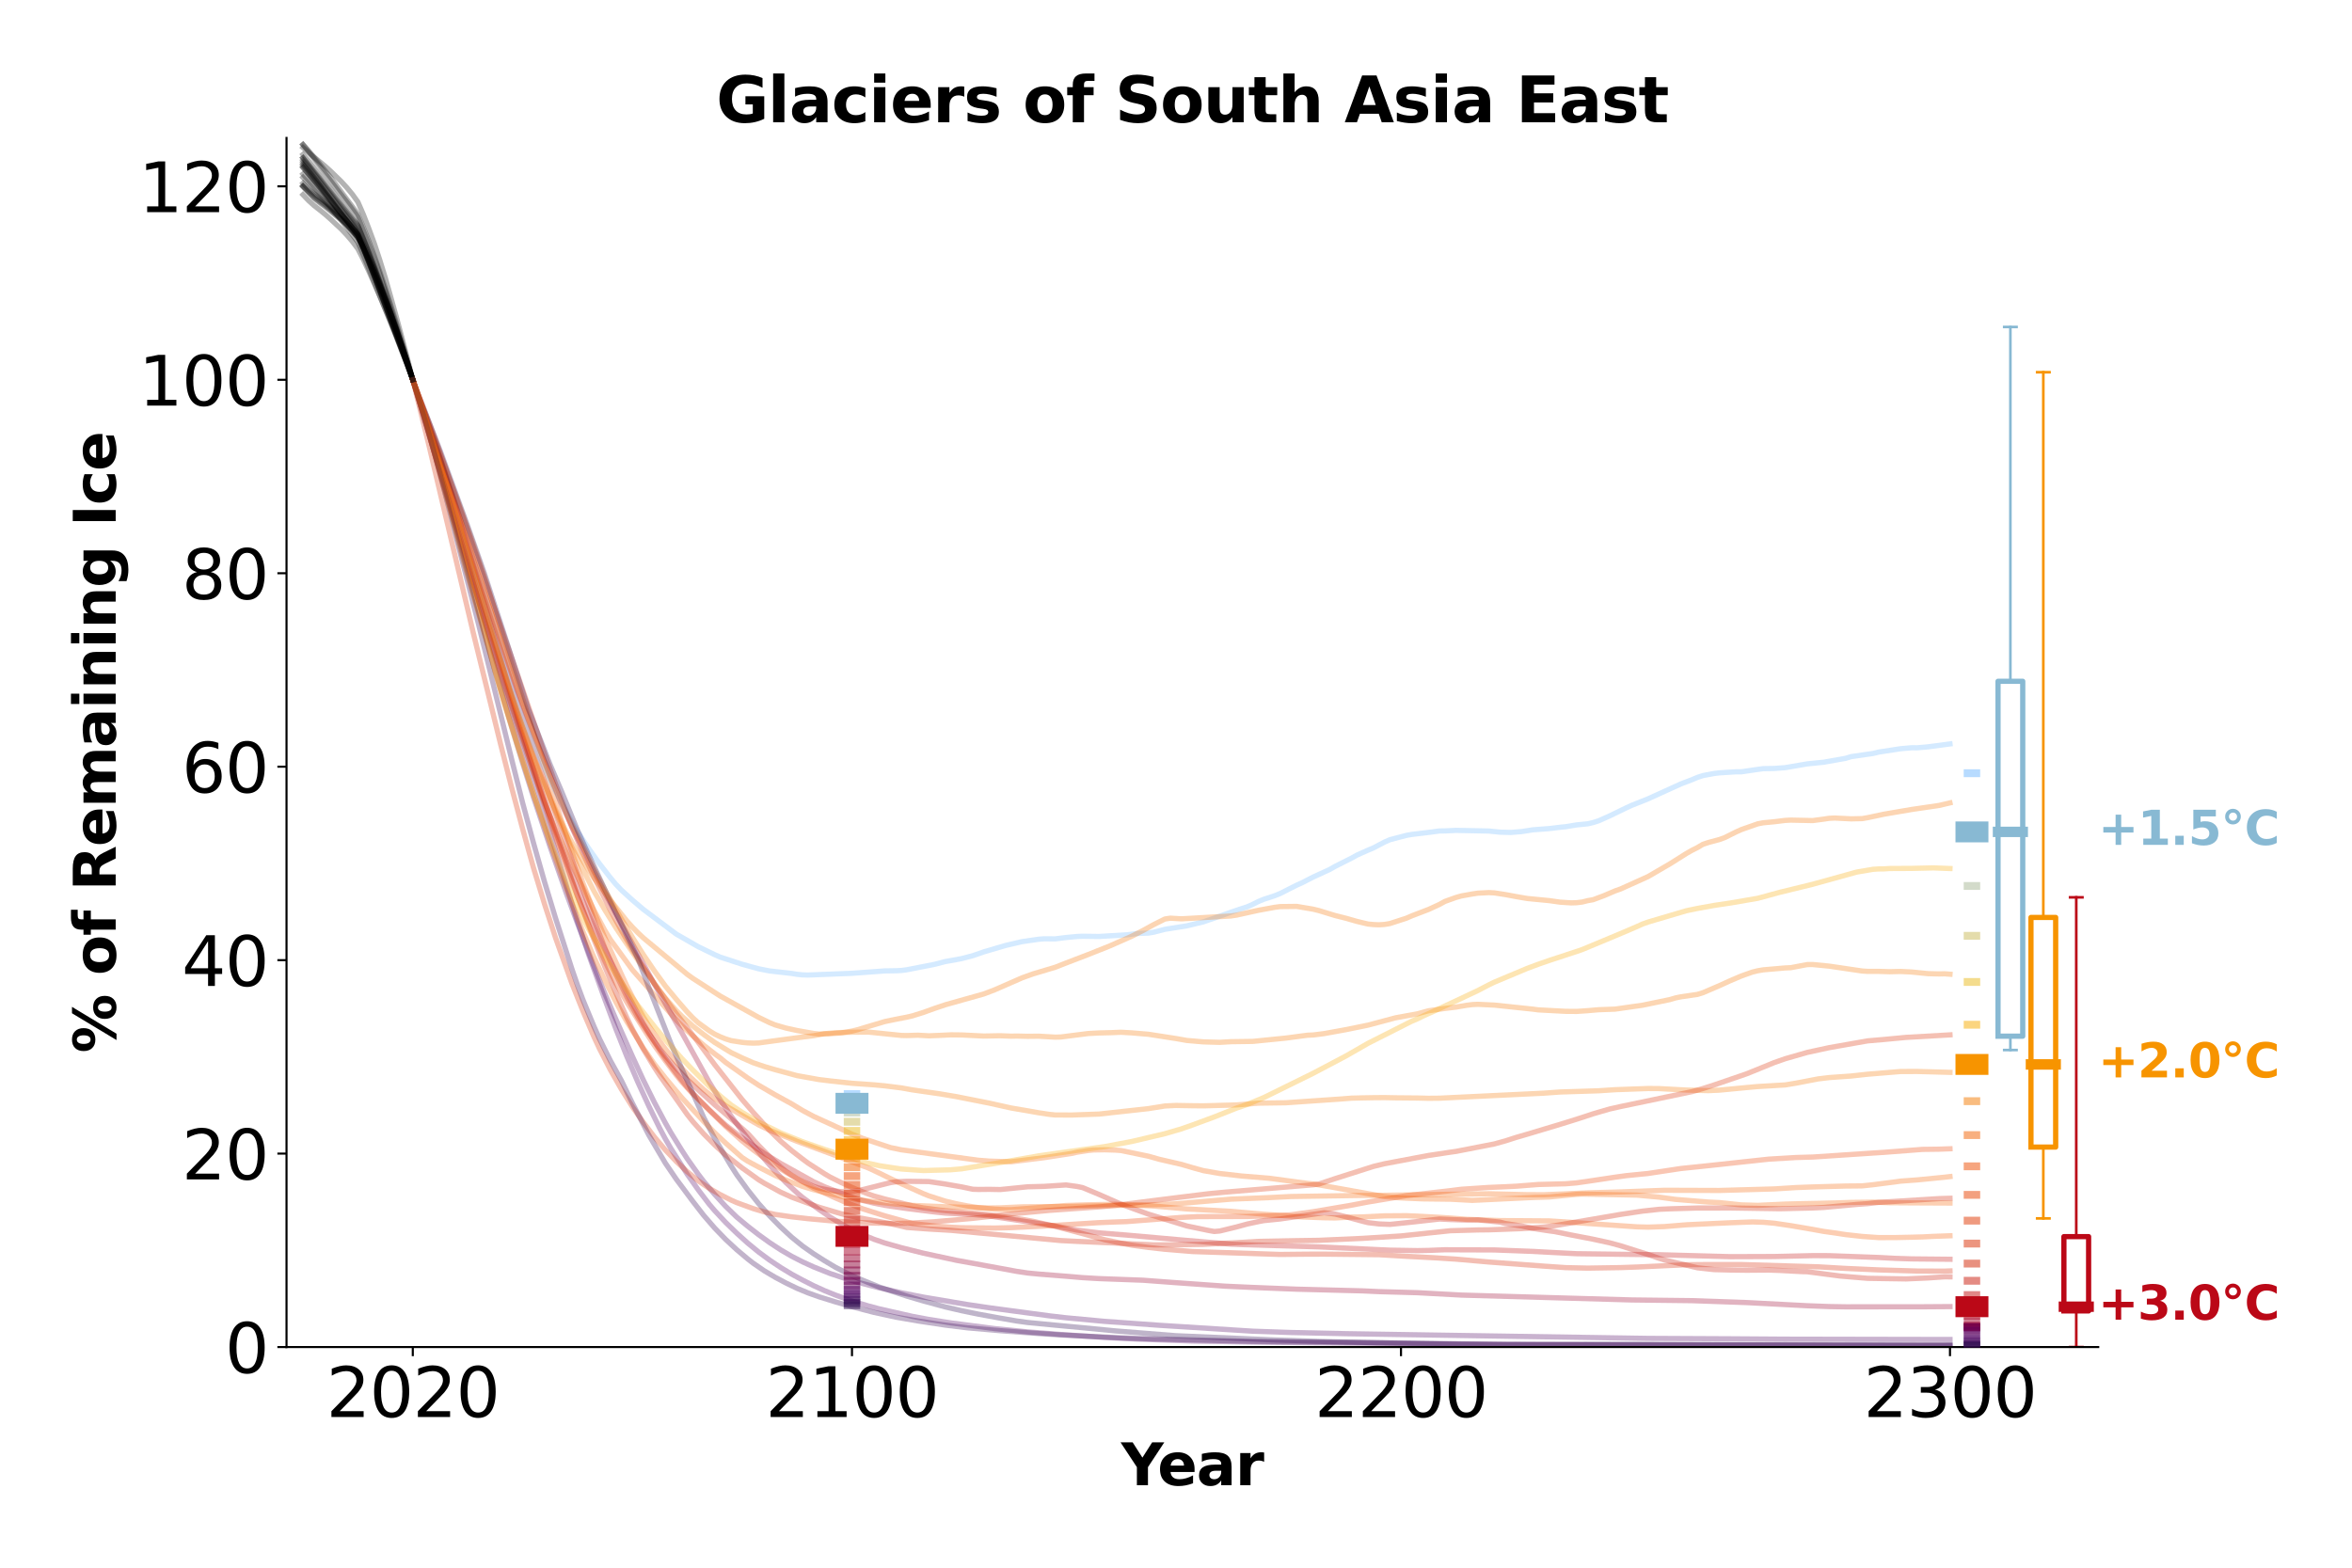 <?xml version="1.0" encoding="utf-8" standalone="no"?>
<!DOCTYPE svg PUBLIC "-//W3C//DTD SVG 1.1//EN"
  "http://www.w3.org/Graphics/SVG/1.1/DTD/svg11.dtd">
<svg xmlns:xlink="http://www.w3.org/1999/xlink" width="900pt" height="600pt" viewBox="0 0 900 600" xmlns="http://www.w3.org/2000/svg" version="1.1">
 <defs>
  <style type="text/css">*{stroke-linejoin: round; stroke-linecap: butt}</style>
 </defs>
 <g id="figure_1">
  <g id="patch_1">
   <path d="M 0 600 
L 900 600 
L 900 0 
L 0 0 
z
" style="fill: #ffffff"/>
  </g>
  <g id="axes_1">
   <g id="patch_2">
    <path d="M 109.64 515.56 
L 802.89 515.56 
L 802.89 52.8 
L 109.64 52.8 
z
" style="fill: #ffffff"/>
   </g>
   <g id="matplotlib.axis_1">
    <g id="xtick_1">
     <g id="line2d_1">
      <defs>
       <path id="m78ba8799b9" d="M 0 0 
L 0 3.5 
" style="stroke: #000000; stroke-width: 0.8"/>
      </defs>
      <g>
       <use xlink:href="#m78ba8799b9" x="157.957" y="515.56" style="stroke: #000000; stroke-width: 0.8"/>
      </g>
     </g>
     <g id="text_1">
      <!-- 2020 -->
      <g transform="translate(124.872 542.316) scale(0.26 -0.26)">
       <defs>
        <path id="DejaVuSans-32" d="M 1228 531 
L 3431 531 
L 3431 0 
L 469 0 
L 469 531 
Q 828 903 1448 1529 
Q 2069 2156 2228 2338 
Q 2531 2678 2651 2914 
Q 2772 3150 2772 3378 
Q 2772 3750 2511 3984 
Q 2250 4219 1831 4219 
Q 1534 4219 1204 4116 
Q 875 4013 500 3803 
L 500 4441 
Q 881 4594 1212 4672 
Q 1544 4750 1819 4750 
Q 2544 4750 2975 4387 
Q 3406 4025 3406 3419 
Q 3406 3131 3298 2873 
Q 3191 2616 2906 2266 
Q 2828 2175 2409 1742 
Q 1991 1309 1228 531 
z
" transform="scale(0.016)"/>
        <path id="DejaVuSans-30" d="M 2034 4250 
Q 1547 4250 1301 3770 
Q 1056 3291 1056 2328 
Q 1056 1369 1301 889 
Q 1547 409 2034 409 
Q 2525 409 2770 889 
Q 3016 1369 3016 2328 
Q 3016 3291 2770 3770 
Q 2525 4250 2034 4250 
z
M 2034 4750 
Q 2819 4750 3233 4129 
Q 3647 3509 3647 2328 
Q 3647 1150 3233 529 
Q 2819 -91 2034 -91 
Q 1250 -91 836 529 
Q 422 1150 422 2328 
Q 422 3509 836 4129 
Q 1250 4750 2034 4750 
z
" transform="scale(0.016)"/>
       </defs>
       <use xlink:href="#DejaVuSans-32"/>
       <use xlink:href="#DejaVuSans-30" x="63.623"/>
       <use xlink:href="#DejaVuSans-32" x="127.246"/>
       <use xlink:href="#DejaVuSans-30" x="190.869"/>
      </g>
     </g>
    </g>
    <g id="xtick_2">
     <g id="line2d_2">
      <g>
       <use xlink:href="#m78ba8799b9" x="326.018" y="515.56" style="stroke: #000000; stroke-width: 0.8"/>
      </g>
     </g>
     <g id="text_2">
      <!-- 2100 -->
      <g transform="translate(292.933 542.316) scale(0.26 -0.26)">
       <defs>
        <path id="DejaVuSans-31" d="M 794 531 
L 1825 531 
L 1825 4091 
L 703 3866 
L 703 4441 
L 1819 4666 
L 2450 4666 
L 2450 531 
L 3481 531 
L 3481 0 
L 794 0 
L 794 531 
z
" transform="scale(0.016)"/>
       </defs>
       <use xlink:href="#DejaVuSans-32"/>
       <use xlink:href="#DejaVuSans-31" x="63.623"/>
       <use xlink:href="#DejaVuSans-30" x="127.246"/>
       <use xlink:href="#DejaVuSans-30" x="190.869"/>
      </g>
     </g>
    </g>
    <g id="xtick_3">
     <g id="line2d_3">
      <g>
       <use xlink:href="#m78ba8799b9" x="536.094" y="515.56" style="stroke: #000000; stroke-width: 0.8"/>
      </g>
     </g>
     <g id="text_3">
      <!-- 2200 -->
      <g transform="translate(503.009 542.316) scale(0.26 -0.26)">
       <use xlink:href="#DejaVuSans-32"/>
       <use xlink:href="#DejaVuSans-32" x="63.623"/>
       <use xlink:href="#DejaVuSans-30" x="127.246"/>
       <use xlink:href="#DejaVuSans-30" x="190.869"/>
      </g>
     </g>
    </g>
    <g id="xtick_4">
     <g id="line2d_4">
      <g>
       <use xlink:href="#m78ba8799b9" x="746.17" y="515.56" style="stroke: #000000; stroke-width: 0.8"/>
      </g>
     </g>
     <g id="text_4">
      <!-- 2300 -->
      <g transform="translate(713.085 542.316) scale(0.26 -0.26)">
       <defs>
        <path id="DejaVuSans-33" d="M 2597 2516 
Q 3050 2419 3304 2112 
Q 3559 1806 3559 1356 
Q 3559 666 3084 287 
Q 2609 -91 1734 -91 
Q 1441 -91 1130 -33 
Q 819 25 488 141 
L 488 750 
Q 750 597 1062 519 
Q 1375 441 1716 441 
Q 2309 441 2620 675 
Q 2931 909 2931 1356 
Q 2931 1769 2642 2001 
Q 2353 2234 1838 2234 
L 1294 2234 
L 1294 2753 
L 1863 2753 
Q 2328 2753 2575 2939 
Q 2822 3125 2822 3475 
Q 2822 3834 2567 4026 
Q 2313 4219 1838 4219 
Q 1578 4219 1281 4162 
Q 984 4106 628 3988 
L 628 4550 
Q 988 4650 1302 4700 
Q 1616 4750 1894 4750 
Q 2613 4750 3031 4423 
Q 3450 4097 3450 3541 
Q 3450 3153 3228 2886 
Q 3006 2619 2597 2516 
z
" transform="scale(0.016)"/>
       </defs>
       <use xlink:href="#DejaVuSans-32"/>
       <use xlink:href="#DejaVuSans-33" x="63.623"/>
       <use xlink:href="#DejaVuSans-30" x="127.246"/>
       <use xlink:href="#DejaVuSans-30" x="190.869"/>
      </g>
     </g>
    </g>
    <g id="text_5">
     <!-- Year -->
     <g transform="translate(428.995 568.44) scale(0.22 -0.22)">
      <defs>
       <path id="DejaVuSans-Bold-59" d="M -63 4666 
L 1253 4666 
L 2316 3003 
L 3378 4666 
L 4697 4666 
L 2919 1966 
L 2919 0 
L 1716 0 
L 1716 1966 
L -63 4666 
z
" transform="scale(0.016)"/>
       <path id="DejaVuSans-Bold-65" d="M 4031 1759 
L 4031 1441 
L 1416 1441 
Q 1456 1047 1700 850 
Q 1944 653 2381 653 
Q 2734 653 3104 758 
Q 3475 863 3866 1075 
L 3866 213 
Q 3469 63 3072 -14 
Q 2675 -91 2278 -91 
Q 1328 -91 801 392 
Q 275 875 275 1747 
Q 275 2603 792 3093 
Q 1309 3584 2216 3584 
Q 3041 3584 3536 3087 
Q 4031 2591 4031 1759 
z
M 2881 2131 
Q 2881 2450 2695 2645 
Q 2509 2841 2209 2841 
Q 1884 2841 1681 2658 
Q 1478 2475 1428 2131 
L 2881 2131 
z
" transform="scale(0.016)"/>
       <path id="DejaVuSans-Bold-61" d="M 2106 1575 
Q 1756 1575 1579 1456 
Q 1403 1338 1403 1106 
Q 1403 894 1545 773 
Q 1688 653 1941 653 
Q 2256 653 2472 879 
Q 2688 1106 2688 1447 
L 2688 1575 
L 2106 1575 
z
M 3816 1997 
L 3816 0 
L 2688 0 
L 2688 519 
Q 2463 200 2181 54 
Q 1900 -91 1497 -91 
Q 953 -91 614 226 
Q 275 544 275 1050 
Q 275 1666 698 1953 
Q 1122 2241 2028 2241 
L 2688 2241 
L 2688 2328 
Q 2688 2594 2478 2717 
Q 2269 2841 1825 2841 
Q 1466 2841 1156 2769 
Q 847 2697 581 2553 
L 581 3406 
Q 941 3494 1303 3539 
Q 1666 3584 2028 3584 
Q 2975 3584 3395 3211 
Q 3816 2838 3816 1997 
z
" transform="scale(0.016)"/>
       <path id="DejaVuSans-Bold-72" d="M 3138 2547 
Q 2991 2616 2845 2648 
Q 2700 2681 2553 2681 
Q 2122 2681 1889 2404 
Q 1656 2128 1656 1613 
L 1656 0 
L 538 0 
L 538 3500 
L 1656 3500 
L 1656 2925 
Q 1872 3269 2151 3426 
Q 2431 3584 2822 3584 
Q 2878 3584 2943 3579 
Q 3009 3575 3134 3559 
L 3138 2547 
z
" transform="scale(0.016)"/>
      </defs>
      <use xlink:href="#DejaVuSans-Bold-59"/>
      <use xlink:href="#DejaVuSans-Bold-65" x="63.287"/>
      <use xlink:href="#DejaVuSans-Bold-61" x="131.109"/>
      <use xlink:href="#DejaVuSans-Bold-72" x="198.59"/>
     </g>
    </g>
   </g>
   <g id="matplotlib.axis_2">
    <g id="ytick_1">
     <g id="line2d_5">
      <defs>
       <path id="ma19ccfa95d" d="M 0 0 
L -3.5 0 
" style="stroke: #000000; stroke-width: 0.8"/>
      </defs>
      <g>
       <use xlink:href="#ma19ccfa95d" x="109.64" y="515.56" style="stroke: #000000; stroke-width: 0.8"/>
      </g>
     </g>
     <g id="text_6">
      <!-- 0 -->
      <g transform="translate(86.097 525.438) scale(0.26 -0.26)">
       <use xlink:href="#DejaVuSans-30"/>
      </g>
     </g>
    </g>
    <g id="ytick_2">
     <g id="line2d_6">
      <g>
       <use xlink:href="#ma19ccfa95d" x="109.64" y="441.518" style="stroke: #000000; stroke-width: 0.8"/>
      </g>
     </g>
     <g id="text_7">
      <!-- 20 -->
      <g transform="translate(69.555 451.396) scale(0.26 -0.26)">
       <use xlink:href="#DejaVuSans-32"/>
       <use xlink:href="#DejaVuSans-30" x="63.623"/>
      </g>
     </g>
    </g>
    <g id="ytick_3">
     <g id="line2d_7">
      <g>
       <use xlink:href="#ma19ccfa95d" x="109.64" y="367.477" style="stroke: #000000; stroke-width: 0.8"/>
      </g>
     </g>
     <g id="text_8">
      <!-- 40 -->
      <g transform="translate(69.555 377.355) scale(0.26 -0.26)">
       <defs>
        <path id="DejaVuSans-34" d="M 2419 4116 
L 825 1625 
L 2419 1625 
L 2419 4116 
z
M 2253 4666 
L 3047 4666 
L 3047 1625 
L 3713 1625 
L 3713 1100 
L 3047 1100 
L 3047 0 
L 2419 0 
L 2419 1100 
L 313 1100 
L 313 1709 
L 2253 4666 
z
" transform="scale(0.016)"/>
       </defs>
       <use xlink:href="#DejaVuSans-34"/>
       <use xlink:href="#DejaVuSans-30" x="63.623"/>
      </g>
     </g>
    </g>
    <g id="ytick_4">
     <g id="line2d_8">
      <g>
       <use xlink:href="#ma19ccfa95d" x="109.64" y="293.435" style="stroke: #000000; stroke-width: 0.8"/>
      </g>
     </g>
     <g id="text_9">
      <!-- 60 -->
      <g transform="translate(69.555 303.313) scale(0.26 -0.26)">
       <defs>
        <path id="DejaVuSans-36" d="M 2113 2584 
Q 1688 2584 1439 2293 
Q 1191 2003 1191 1497 
Q 1191 994 1439 701 
Q 1688 409 2113 409 
Q 2538 409 2786 701 
Q 3034 994 3034 1497 
Q 3034 2003 2786 2293 
Q 2538 2584 2113 2584 
z
M 3366 4563 
L 3366 3988 
Q 3128 4100 2886 4159 
Q 2644 4219 2406 4219 
Q 1781 4219 1451 3797 
Q 1122 3375 1075 2522 
Q 1259 2794 1537 2939 
Q 1816 3084 2150 3084 
Q 2853 3084 3261 2657 
Q 3669 2231 3669 1497 
Q 3669 778 3244 343 
Q 2819 -91 2113 -91 
Q 1303 -91 875 529 
Q 447 1150 447 2328 
Q 447 3434 972 4092 
Q 1497 4750 2381 4750 
Q 2619 4750 2861 4703 
Q 3103 4656 3366 4563 
z
" transform="scale(0.016)"/>
       </defs>
       <use xlink:href="#DejaVuSans-36"/>
       <use xlink:href="#DejaVuSans-30" x="63.623"/>
      </g>
     </g>
    </g>
    <g id="ytick_5">
     <g id="line2d_9">
      <g>
       <use xlink:href="#ma19ccfa95d" x="109.64" y="219.394" style="stroke: #000000; stroke-width: 0.8"/>
      </g>
     </g>
     <g id="text_10">
      <!-- 80 -->
      <g transform="translate(69.555 229.272) scale(0.26 -0.26)">
       <defs>
        <path id="DejaVuSans-38" d="M 2034 2216 
Q 1584 2216 1326 1975 
Q 1069 1734 1069 1313 
Q 1069 891 1326 650 
Q 1584 409 2034 409 
Q 2484 409 2743 651 
Q 3003 894 3003 1313 
Q 3003 1734 2745 1975 
Q 2488 2216 2034 2216 
z
M 1403 2484 
Q 997 2584 770 2862 
Q 544 3141 544 3541 
Q 544 4100 942 4425 
Q 1341 4750 2034 4750 
Q 2731 4750 3128 4425 
Q 3525 4100 3525 3541 
Q 3525 3141 3298 2862 
Q 3072 2584 2669 2484 
Q 3125 2378 3379 2068 
Q 3634 1759 3634 1313 
Q 3634 634 3220 271 
Q 2806 -91 2034 -91 
Q 1263 -91 848 271 
Q 434 634 434 1313 
Q 434 1759 690 2068 
Q 947 2378 1403 2484 
z
M 1172 3481 
Q 1172 3119 1398 2916 
Q 1625 2713 2034 2713 
Q 2441 2713 2670 2916 
Q 2900 3119 2900 3481 
Q 2900 3844 2670 4047 
Q 2441 4250 2034 4250 
Q 1625 4250 1398 4047 
Q 1172 3844 1172 3481 
z
" transform="scale(0.016)"/>
       </defs>
       <use xlink:href="#DejaVuSans-38"/>
       <use xlink:href="#DejaVuSans-30" x="63.623"/>
      </g>
     </g>
    </g>
    <g id="ytick_6">
     <g id="line2d_10">
      <g>
       <use xlink:href="#ma19ccfa95d" x="109.64" y="145.352" style="stroke: #000000; stroke-width: 0.8"/>
      </g>
     </g>
     <g id="text_11">
      <!-- 100 -->
      <g transform="translate(53.013 155.23) scale(0.26 -0.26)">
       <use xlink:href="#DejaVuSans-31"/>
       <use xlink:href="#DejaVuSans-30" x="63.623"/>
       <use xlink:href="#DejaVuSans-30" x="127.246"/>
      </g>
     </g>
    </g>
    <g id="ytick_7">
     <g id="line2d_11">
      <g>
       <use xlink:href="#ma19ccfa95d" x="109.64" y="71.31" style="stroke: #000000; stroke-width: 0.8"/>
      </g>
     </g>
     <g id="text_12">
      <!-- 120 -->
      <g transform="translate(53.013 81.188) scale(0.26 -0.26)">
       <use xlink:href="#DejaVuSans-31"/>
       <use xlink:href="#DejaVuSans-32" x="63.623"/>
       <use xlink:href="#DejaVuSans-30" x="127.246"/>
      </g>
     </g>
    </g>
    <g id="text_13">
     <!-- % of Remaining Ice -->
     <g transform="translate(44.265 403.001) rotate(-90) scale(0.22 -0.22)">
      <defs>
       <path id="DejaVuSans-Bold-25" d="M 4959 1925 
Q 4738 1925 4616 1733 
Q 4494 1541 4494 1184 
Q 4494 825 4614 633 
Q 4734 441 4959 441 
Q 5184 441 5303 633 
Q 5422 825 5422 1184 
Q 5422 1541 5301 1733 
Q 5181 1925 4959 1925 
z
M 4959 2450 
Q 5541 2450 5875 2112 
Q 6209 1775 6209 1184 
Q 6209 594 5875 251 
Q 5541 -91 4959 -91 
Q 4378 -91 4042 251 
Q 3706 594 3706 1184 
Q 3706 1772 4042 2111 
Q 4378 2450 4959 2450 
z
M 2094 -91 
L 1403 -91 
L 4319 4750 
L 5013 4750 
L 2094 -91 
z
M 1453 4750 
Q 2034 4750 2367 4411 
Q 2700 4072 2700 3481 
Q 2700 2891 2367 2550 
Q 2034 2209 1453 2209 
Q 872 2209 539 2550 
Q 206 2891 206 3481 
Q 206 4072 539 4411 
Q 872 4750 1453 4750 
z
M 1453 4225 
Q 1228 4225 1106 4031 
Q 984 3838 984 3481 
Q 984 3122 1106 2926 
Q 1228 2731 1453 2731 
Q 1678 2731 1798 2926 
Q 1919 3122 1919 3481 
Q 1919 3838 1797 4031 
Q 1675 4225 1453 4225 
z
" transform="scale(0.016)"/>
       <path id="DejaVuSans-Bold-20" transform="scale(0.016)"/>
       <path id="DejaVuSans-Bold-6f" d="M 2203 2784 
Q 1831 2784 1636 2517 
Q 1441 2250 1441 1747 
Q 1441 1244 1636 976 
Q 1831 709 2203 709 
Q 2569 709 2762 976 
Q 2956 1244 2956 1747 
Q 2956 2250 2762 2517 
Q 2569 2784 2203 2784 
z
M 2203 3584 
Q 3106 3584 3614 3096 
Q 4122 2609 4122 1747 
Q 4122 884 3614 396 
Q 3106 -91 2203 -91 
Q 1297 -91 786 396 
Q 275 884 275 1747 
Q 275 2609 786 3096 
Q 1297 3584 2203 3584 
z
" transform="scale(0.016)"/>
       <path id="DejaVuSans-Bold-66" d="M 2841 4863 
L 2841 4128 
L 2222 4128 
Q 1984 4128 1890 4042 
Q 1797 3956 1797 3744 
L 1797 3500 
L 2753 3500 
L 2753 2700 
L 1797 2700 
L 1797 0 
L 678 0 
L 678 2700 
L 122 2700 
L 122 3500 
L 678 3500 
L 678 3744 
Q 678 4316 997 4589 
Q 1316 4863 1984 4863 
L 2841 4863 
z
" transform="scale(0.016)"/>
       <path id="DejaVuSans-Bold-52" d="M 2297 2597 
Q 2675 2597 2839 2737 
Q 3003 2878 3003 3200 
Q 3003 3519 2839 3656 
Q 2675 3794 2297 3794 
L 1791 3794 
L 1791 2597 
L 2297 2597 
z
M 1791 1766 
L 1791 0 
L 588 0 
L 588 4666 
L 2425 4666 
Q 3347 4666 3776 4356 
Q 4206 4047 4206 3378 
Q 4206 2916 3982 2619 
Q 3759 2322 3309 2181 
Q 3556 2125 3751 1926 
Q 3947 1728 4147 1325 
L 4800 0 
L 3519 0 
L 2950 1159 
Q 2778 1509 2601 1637 
Q 2425 1766 2131 1766 
L 1791 1766 
z
" transform="scale(0.016)"/>
       <path id="DejaVuSans-Bold-6d" d="M 3781 2919 
Q 3994 3244 4286 3414 
Q 4578 3584 4928 3584 
Q 5531 3584 5847 3212 
Q 6163 2841 6163 2131 
L 6163 0 
L 5038 0 
L 5038 1825 
Q 5041 1866 5042 1909 
Q 5044 1953 5044 2034 
Q 5044 2406 4934 2573 
Q 4825 2741 4581 2741 
Q 4263 2741 4089 2478 
Q 3916 2216 3909 1719 
L 3909 0 
L 2784 0 
L 2784 1825 
Q 2784 2406 2684 2573 
Q 2584 2741 2328 2741 
Q 2006 2741 1831 2477 
Q 1656 2213 1656 1722 
L 1656 0 
L 531 0 
L 531 3500 
L 1656 3500 
L 1656 2988 
Q 1863 3284 2130 3434 
Q 2397 3584 2719 3584 
Q 3081 3584 3359 3409 
Q 3638 3234 3781 2919 
z
" transform="scale(0.016)"/>
       <path id="DejaVuSans-Bold-69" d="M 538 3500 
L 1656 3500 
L 1656 0 
L 538 0 
L 538 3500 
z
M 538 4863 
L 1656 4863 
L 1656 3950 
L 538 3950 
L 538 4863 
z
" transform="scale(0.016)"/>
       <path id="DejaVuSans-Bold-6e" d="M 4056 2131 
L 4056 0 
L 2931 0 
L 2931 347 
L 2931 1631 
Q 2931 2084 2911 2256 
Q 2891 2428 2841 2509 
Q 2775 2619 2662 2680 
Q 2550 2741 2406 2741 
Q 2056 2741 1856 2470 
Q 1656 2200 1656 1722 
L 1656 0 
L 538 0 
L 538 3500 
L 1656 3500 
L 1656 2988 
Q 1909 3294 2193 3439 
Q 2478 3584 2822 3584 
Q 3428 3584 3742 3212 
Q 4056 2841 4056 2131 
z
" transform="scale(0.016)"/>
       <path id="DejaVuSans-Bold-67" d="M 2919 594 
Q 2688 288 2409 144 
Q 2131 0 1766 0 
Q 1125 0 706 504 
Q 288 1009 288 1791 
Q 288 2575 706 3076 
Q 1125 3578 1766 3578 
Q 2131 3578 2409 3434 
Q 2688 3291 2919 2981 
L 2919 3500 
L 4044 3500 
L 4044 353 
Q 4044 -491 3511 -936 
Q 2978 -1381 1966 -1381 
Q 1638 -1381 1331 -1331 
Q 1025 -1281 716 -1178 
L 716 -306 
Q 1009 -475 1290 -558 
Q 1572 -641 1856 -641 
Q 2406 -641 2662 -400 
Q 2919 -159 2919 353 
L 2919 594 
z
M 2181 2772 
Q 1834 2772 1640 2515 
Q 1447 2259 1447 1791 
Q 1447 1309 1634 1061 
Q 1822 813 2181 813 
Q 2531 813 2725 1069 
Q 2919 1325 2919 1791 
Q 2919 2259 2725 2515 
Q 2531 2772 2181 2772 
z
" transform="scale(0.016)"/>
       <path id="DejaVuSans-Bold-49" d="M 588 4666 
L 1791 4666 
L 1791 0 
L 588 0 
L 588 4666 
z
" transform="scale(0.016)"/>
       <path id="DejaVuSans-Bold-63" d="M 3366 3391 
L 3366 2478 
Q 3138 2634 2908 2709 
Q 2678 2784 2431 2784 
Q 1963 2784 1702 2511 
Q 1441 2238 1441 1747 
Q 1441 1256 1702 982 
Q 1963 709 2431 709 
Q 2694 709 2930 787 
Q 3166 866 3366 1019 
L 3366 103 
Q 3103 6 2833 -42 
Q 2563 -91 2291 -91 
Q 1344 -91 809 395 
Q 275 881 275 1747 
Q 275 2613 809 3098 
Q 1344 3584 2291 3584 
Q 2566 3584 2833 3536 
Q 3100 3488 3366 3391 
z
" transform="scale(0.016)"/>
      </defs>
      <use xlink:href="#DejaVuSans-Bold-25"/>
      <use xlink:href="#DejaVuSans-Bold-20" x="100.195"/>
      <use xlink:href="#DejaVuSans-Bold-6f" x="135.01"/>
      <use xlink:href="#DejaVuSans-Bold-66" x="203.711"/>
      <use xlink:href="#DejaVuSans-Bold-20" x="247.217"/>
      <use xlink:href="#DejaVuSans-Bold-52" x="282.031"/>
      <use xlink:href="#DejaVuSans-Bold-65" x="359.033"/>
      <use xlink:href="#DejaVuSans-Bold-6d" x="426.855"/>
      <use xlink:href="#DejaVuSans-Bold-61" x="531.055"/>
      <use xlink:href="#DejaVuSans-Bold-69" x="598.535"/>
      <use xlink:href="#DejaVuSans-Bold-6e" x="632.812"/>
      <use xlink:href="#DejaVuSans-Bold-69" x="704.004"/>
      <use xlink:href="#DejaVuSans-Bold-6e" x="738.281"/>
      <use xlink:href="#DejaVuSans-Bold-67" x="809.473"/>
      <use xlink:href="#DejaVuSans-Bold-20" x="881.055"/>
      <use xlink:href="#DejaVuSans-Bold-49" x="915.869"/>
      <use xlink:href="#DejaVuSans-Bold-63" x="953.076"/>
      <use xlink:href="#DejaVuSans-Bold-65" x="1012.354"/>
     </g>
    </g>
   </g>
   <g id="line2d_12">
    <path d="M 157.957 145.352 
L 168.461 173.737 
L 176.864 196.3 
L 181.066 208.084 
L 185.267 220.336 
L 191.57 240.393 
L 195.771 254.034 
L 204.174 280.371 
L 208.376 293.449 
L 214.678 313.544 
L 218.879 326.122 
L 223.081 338.015 
L 227.282 348.884 
L 231.484 359.019 
L 237.786 372.884 
L 239.887 377.365 
L 241.988 381.508 
L 246.189 389.232 
L 248.29 392.637 
L 250.391 395.762 
L 254.592 401.438 
L 258.794 406.518 
L 262.995 411.124 
L 267.197 415.132 
L 269.298 417.065 
L 273.499 420.427 
L 277.701 423.239 
L 288.204 429.332 
L 290.305 430.543 
L 294.507 432.569 
L 305.01 436.827 
L 317.615 441.471 
L 330.22 446.258 
L 332.32 447.031 
L 336.522 449.016 
L 342.824 452.114 
L 349.126 454.959 
L 353.328 456.847 
L 355.429 457.685 
L 361.731 459.709 
L 365.932 460.703 
L 370.134 461.53 
L 374.335 462.182 
L 380.638 462.788 
L 384.839 462.987 
L 386.94 462.972 
L 407.948 461.374 
L 416.351 461.108 
L 424.754 460.942 
L 426.854 460.881 
L 431.056 461.114 
L 437.358 461.377 
L 441.56 461.591 
L 454.164 462.694 
L 470.97 463.601 
L 483.575 464.711 
L 498.28 465.754 
L 506.683 466.074 
L 510.885 466.138 
L 517.187 465.807 
L 521.388 465.752 
L 529.792 465.338 
L 538.195 465.279 
L 542.396 465.458 
L 550.799 465.91 
L 555.001 466.181 
L 561.303 466.673 
L 573.907 467.148 
L 592.814 467.282 
L 599.117 467.679 
L 626.426 469.548 
L 630.628 469.662 
L 636.93 469.445 
L 645.333 468.76 
L 655.837 468.265 
L 662.139 467.982 
L 670.542 467.669 
L 674.744 467.798 
L 678.945 468.163 
L 685.248 469.093 
L 693.651 470.528 
L 697.852 471.297 
L 702.054 471.878 
L 706.255 472.523 
L 712.557 473.22 
L 718.86 473.664 
L 725.162 473.655 
L 731.464 473.518 
L 735.666 473.404 
L 739.867 473.192 
L 746.17 472.966 
L 746.17 472.966 
" clip-path="url(#p6c4ac74c31)" style="fill: none; stroke: #f35a00; stroke-opacity: 0.3; stroke-width: 2; stroke-linecap: square"/>
   </g>
   <g id="line2d_13">
    <path d="M 115.942 66.616 
L 118.043 69.03 
L 120.144 71.527 
L 122.245 73.97 
L 124.345 76.475 
L 126.446 79.025 
L 128.547 81.685 
L 130.648 84.378 
L 132.748 87.122 
L 134.849 89.871 
L 136.95 92.668 
L 139.051 97.637 
L 141.151 102.869 
L 143.252 108.184 
L 145.353 113.345 
L 147.454 118.479 
L 149.554 123.748 
L 151.655 128.97 
L 153.756 134.369 
L 155.857 139.776 
L 157.957 145.352 
" clip-path="url(#p6c4ac74c31)" style="fill: none; stroke: #000000; stroke-opacity: 0.3; stroke-width: 2; stroke-linecap: square"/>
   </g>
   <g id="line2d_14">
    <path d="M 157.957 145.352 
L 162.159 157.499 
L 168.461 176.036 
L 172.663 189.195 
L 178.965 209.261 
L 189.469 241.83 
L 193.67 254.959 
L 199.973 274.049 
L 210.476 305.629 
L 214.678 317.428 
L 227.282 352.148 
L 231.484 362.93 
L 235.685 372.852 
L 239.887 381.618 
L 244.088 389.351 
L 248.29 395.648 
L 252.492 401.488 
L 254.592 404.106 
L 258.794 408.83 
L 262.995 413.187 
L 267.197 417.136 
L 273.499 422.852 
L 277.701 426.399 
L 286.104 433.781 
L 290.305 438.428 
L 294.507 442.704 
L 298.708 446.664 
L 300.809 448.337 
L 302.91 449.762 
L 305.01 451.026 
L 307.111 452.143 
L 311.313 454.042 
L 313.413 454.729 
L 317.615 455.577 
L 321.817 456.073 
L 323.917 456.188 
L 326.018 456.017 
L 330.22 455.27 
L 340.723 452.632 
L 342.824 452.317 
L 347.026 452.117 
L 355.429 452.221 
L 361.731 453.166 
L 368.033 454.268 
L 372.235 455.157 
L 374.335 455.238 
L 378.537 455.193 
L 382.738 455.273 
L 393.242 454.221 
L 399.545 454.059 
L 407.948 453.519 
L 412.149 454.097 
L 414.25 454.527 
L 420.552 457.147 
L 428.955 460.868 
L 435.257 463.178 
L 439.459 464.687 
L 454.164 469.216 
L 462.567 470.962 
L 464.668 471.326 
L 466.769 471.141 
L 473.071 469.611 
L 477.273 468.47 
L 481.474 467.568 
L 483.575 467.172 
L 489.877 466.535 
L 502.482 464.729 
L 506.683 464.129 
L 510.885 464.657 
L 515.086 465.707 
L 521.388 467.426 
L 523.489 467.945 
L 527.691 468.439 
L 531.892 468.611 
L 540.295 467.741 
L 550.799 466.565 
L 555.001 466.76 
L 561.303 466.96 
L 565.504 466.886 
L 573.907 467.728 
L 576.008 468.267 
L 582.31 469.223 
L 586.512 470.144 
L 592.814 471.099 
L 594.915 471.376 
L 601.217 472.664 
L 609.62 474.287 
L 615.923 475.655 
L 620.124 476.795 
L 630.628 480.131 
L 634.829 481.587 
L 636.93 482.228 
L 649.535 485.226 
L 655.837 485.912 
L 662.139 486.073 
L 668.442 486.149 
L 676.845 486.084 
L 681.046 486.229 
L 689.449 486.683 
L 691.55 486.729 
L 704.154 488.377 
L 714.658 489.252 
L 729.363 489.481 
L 737.767 489.108 
L 744.069 488.673 
L 746.17 488.689 
L 746.17 488.689 
" clip-path="url(#p6c4ac74c31)" style="fill: none; stroke: #ca1809; stroke-opacity: 0.3; stroke-width: 2; stroke-linecap: square"/>
   </g>
   <g id="line2d_15">
    <path d="M 115.942 61.377 
L 118.043 63.957 
L 120.144 66.702 
L 122.245 69.389 
L 124.345 72.178 
L 126.446 74.838 
L 128.547 77.623 
L 130.648 80.328 
L 132.748 82.992 
L 134.849 85.727 
L 136.95 88.478 
L 139.051 93.529 
L 141.151 98.71 
L 143.252 103.997 
L 145.353 109.592 
L 147.454 115.108 
L 149.554 120.77 
L 151.655 126.709 
L 153.756 132.664 
L 155.857 138.921 
L 157.957 145.352 
" clip-path="url(#p6c4ac74c31)" style="fill: none; stroke: #000000; stroke-opacity: 0.3; stroke-width: 2; stroke-linecap: square"/>
   </g>
   <g id="line2d_16">
    <path d="M 157.957 145.352 
L 164.26 165.468 
L 168.461 179.441 
L 174.763 201.231 
L 183.167 230.268 
L 189.469 251.068 
L 197.872 277.53 
L 204.174 295.897 
L 208.376 307.232 
L 212.577 317.287 
L 218.879 331.166 
L 227.282 348.332 
L 231.484 356.177 
L 233.585 359.621 
L 241.988 371.199 
L 258.794 390.404 
L 260.895 392.583 
L 265.096 396.447 
L 269.298 400.046 
L 273.499 403.356 
L 275.6 404.882 
L 277.701 406.635 
L 286.104 412.584 
L 290.305 415.346 
L 296.607 419.012 
L 302.91 422.461 
L 307.111 425.01 
L 311.313 427.265 
L 321.817 432.074 
L 326.018 434.078 
L 330.22 435.722 
L 340.723 439.205 
L 344.925 440.07 
L 374.335 444.053 
L 378.537 444.381 
L 386.94 444.642 
L 399.545 443.074 
L 410.048 441.456 
L 412.149 440.985 
L 416.351 440.335 
L 418.451 440.128 
L 422.653 440.053 
L 426.854 440.182 
L 428.955 440.34 
L 439.459 442.519 
L 443.66 443.707 
L 452.063 445.64 
L 456.265 446.881 
L 460.467 448.043 
L 466.769 449.141 
L 475.172 450.101 
L 485.676 450.951 
L 496.179 452.369 
L 500.381 452.923 
L 502.482 453.126 
L 506.683 453.832 
L 529.792 457.973 
L 536.094 458.486 
L 544.497 458.849 
L 555.001 458.972 
L 563.404 459.422 
L 586.512 458.313 
L 592.814 458.124 
L 603.318 457.102 
L 605.419 457.008 
L 626.426 457.413 
L 634.829 458.173 
L 641.132 459.047 
L 653.736 460.067 
L 657.938 460.263 
L 666.341 461.149 
L 672.643 461.322 
L 683.147 460.837 
L 689.449 460.679 
L 695.751 460.563 
L 702.054 460.403 
L 708.356 460.195 
L 716.759 460.099 
L 723.061 460.317 
L 731.464 460.374 
L 746.17 460.443 
L 746.17 460.443 
" clip-path="url(#p6c4ac74c31)" style="fill: none; stroke: #f36200; stroke-opacity: 0.3; stroke-width: 2; stroke-linecap: square"/>
   </g>
   <g id="line2d_17">
    <path d="M 115.942 60.398 
L 118.043 63.001 
L 120.144 65.62 
L 122.245 68.143 
L 124.345 70.838 
L 126.446 73.451 
L 128.547 76.082 
L 130.648 78.584 
L 132.748 81.187 
L 134.849 83.758 
L 136.95 86.429 
L 139.051 91.51 
L 141.151 96.627 
L 143.252 102.024 
L 145.353 107.628 
L 147.454 113.558 
L 149.554 119.893 
L 151.655 126.093 
L 153.756 132.375 
L 155.857 138.658 
L 157.957 145.352 
" clip-path="url(#p6c4ac74c31)" style="fill: none; stroke: #000000; stroke-opacity: 0.3; stroke-width: 2; stroke-linecap: square"/>
   </g>
   <g id="line2d_18">
    <path d="M 157.957 145.352 
L 166.36 169.125 
L 168.461 175.434 
L 174.763 195.672 
L 187.368 237.797 
L 195.771 266.489 
L 199.973 280.112 
L 208.376 306.177 
L 212.577 318.071 
L 216.779 329.387 
L 220.98 339.851 
L 225.182 349.887 
L 229.383 359.196 
L 233.585 367.72 
L 239.887 379.975 
L 244.088 387.984 
L 246.189 391.757 
L 250.391 398.691 
L 252.492 401.984 
L 254.592 405.057 
L 258.794 410.768 
L 262.995 416.049 
L 267.197 420.571 
L 271.398 424.785 
L 275.6 428.749 
L 277.701 430.633 
L 281.902 433.954 
L 286.104 437.049 
L 292.406 441.404 
L 298.708 445.27 
L 311.313 452.277 
L 315.514 454.212 
L 321.817 456.66 
L 326.018 458.186 
L 330.22 459.483 
L 334.421 460.478 
L 338.623 461.327 
L 347.026 462.542 
L 357.529 463.852 
L 361.731 464.29 
L 368.033 464.62 
L 372.235 464.851 
L 378.537 465.393 
L 403.746 469.227 
L 412.149 470.808 
L 420.552 471.854 
L 431.056 472.697 
L 452.063 474.56 
L 460.467 475.278 
L 470.97 476.172 
L 475.172 476.345 
L 504.582 477.214 
L 531.892 478.474 
L 542.396 478.644 
L 546.598 478.569 
L 552.9 478.319 
L 571.807 478.391 
L 586.512 478.945 
L 592.814 479.29 
L 603.318 479.833 
L 622.225 480.078 
L 634.829 480.219 
L 662.139 480.961 
L 678.945 480.905 
L 693.651 480.566 
L 699.953 480.582 
L 718.86 481.275 
L 725.162 481.607 
L 731.464 481.816 
L 746.17 481.96 
L 746.17 481.96 
" clip-path="url(#p6c4ac74c31)" style="fill: none; stroke: #c21010; stroke-opacity: 0.3; stroke-width: 2; stroke-linecap: square"/>
   </g>
   <g id="line2d_19">
    <path d="M 115.942 62.826 
L 118.043 65.472 
L 120.144 68.243 
L 122.245 70.896 
L 124.345 73.635 
L 126.446 76.357 
L 128.547 79.059 
L 130.648 81.698 
L 132.748 84.331 
L 134.849 86.965 
L 136.95 89.607 
L 139.051 94.675 
L 141.151 99.938 
L 143.252 105.379 
L 145.353 110.891 
L 147.454 116.482 
L 149.554 122.201 
L 151.655 127.895 
L 153.756 133.696 
L 155.857 139.472 
L 157.957 145.352 
" clip-path="url(#p6c4ac74c31)" style="fill: none; stroke: #000000; stroke-opacity: 0.3; stroke-width: 2; stroke-linecap: square"/>
   </g>
   <g id="line2d_20">
    <path d="M 157.957 145.352 
L 166.36 167.514 
L 170.562 179.257 
L 178.965 203.095 
L 185.267 221.42 
L 197.872 257.74 
L 208.376 288.468 
L 212.577 300.059 
L 216.779 311.213 
L 218.879 316.676 
L 223.081 326.567 
L 227.282 335.654 
L 233.585 348.371 
L 237.786 356.127 
L 241.988 363.446 
L 246.189 370.161 
L 250.391 376.5 
L 258.794 387.955 
L 267.197 398.922 
L 273.499 407.496 
L 284.003 420.858 
L 288.204 425.726 
L 294.507 432.671 
L 298.708 436.761 
L 302.91 440.348 
L 307.111 443.6 
L 309.212 445.161 
L 315.514 449.236 
L 317.615 450.482 
L 321.817 452.57 
L 328.119 455.384 
L 332.32 456.992 
L 334.421 457.737 
L 338.623 458.902 
L 349.126 461.489 
L 353.328 462.308 
L 359.63 463.135 
L 365.932 463.766 
L 378.537 464.917 
L 386.94 466.1 
L 391.142 466.669 
L 395.343 467.437 
L 403.746 469.344 
L 414.25 472.146 
L 422.653 474.462 
L 428.955 475.798 
L 433.157 476.575 
L 439.459 477.431 
L 445.761 478.133 
L 456.265 479.002 
L 489.877 480.115 
L 500.381 480.005 
L 506.683 479.993 
L 527.691 480.212 
L 538.195 480.828 
L 548.698 481.376 
L 557.101 481.905 
L 569.706 483.005 
L 590.713 484.581 
L 599.117 485.157 
L 607.52 485.347 
L 620.124 485.146 
L 626.426 484.925 
L 645.333 484.049 
L 651.635 483.988 
L 660.038 483.986 
L 666.341 483.974 
L 695.751 484.853 
L 706.255 485.462 
L 718.86 486.024 
L 733.565 486.461 
L 744.069 486.499 
L 746.17 486.417 
L 746.17 486.417 
" clip-path="url(#p6c4ac74c31)" style="fill: none; stroke: #d72700; stroke-opacity: 0.3; stroke-width: 2; stroke-linecap: square"/>
   </g>
   <g id="line2d_21">
    <path d="M 115.942 64.044 
L 118.043 66.607 
L 120.144 69.227 
L 122.245 71.668 
L 124.345 74.236 
L 126.446 76.778 
L 128.547 79.367 
L 130.648 81.993 
L 132.748 84.714 
L 134.849 87.496 
L 136.95 90.32 
L 139.051 95.349 
L 141.151 100.599 
L 143.252 106.007 
L 145.353 111.527 
L 147.454 117.223 
L 149.554 122.919 
L 151.655 128.664 
L 153.756 134.254 
L 155.857 139.697 
L 157.957 145.352 
" clip-path="url(#p6c4ac74c31)" style="fill: none; stroke: #000000; stroke-opacity: 0.3; stroke-width: 2; stroke-linecap: square"/>
   </g>
   <g id="line2d_22">
    <path d="M 157.957 145.352 
L 162.159 157.418 
L 166.36 169.674 
L 172.663 188.158 
L 183.167 220.444 
L 191.57 245.373 
L 197.872 264.266 
L 204.174 280.959 
L 214.678 307.359 
L 218.879 316.491 
L 227.282 333.523 
L 231.484 341.796 
L 250.391 376.649 
L 260.895 395.223 
L 271.398 414.187 
L 275.6 420.985 
L 279.801 427.224 
L 284.003 432.94 
L 288.204 438.381 
L 292.406 443.466 
L 296.607 448.307 
L 300.809 452.672 
L 305.01 456.539 
L 307.111 458.302 
L 313.413 462.926 
L 317.615 465.798 
L 321.817 468.354 
L 326.018 470.617 
L 330.22 472.588 
L 334.421 474.307 
L 338.623 475.745 
L 344.925 477.528 
L 353.328 479.631 
L 365.932 482.348 
L 372.235 483.489 
L 389.041 486.586 
L 393.242 487.216 
L 397.444 487.624 
L 407.948 488.453 
L 414.25 488.99 
L 420.552 489.359 
L 437.358 489.977 
L 449.963 490.919 
L 468.87 492.262 
L 479.373 492.738 
L 496.179 493.407 
L 521.388 494.053 
L 527.691 494.344 
L 542.396 494.754 
L 559.202 495.667 
L 624.326 497.527 
L 647.434 497.798 
L 668.442 498.537 
L 691.55 499.744 
L 699.953 500.061 
L 706.255 500.165 
L 735.666 500.144 
L 746.17 500.071 
L 746.17 500.071 
" clip-path="url(#p6c4ac74c31)" style="fill: none; stroke: #9b002e; stroke-opacity: 0.3; stroke-width: 2; stroke-linecap: square"/>
   </g>
   <g id="line2d_23">
    <path d="M 115.942 63.344 
L 118.043 66.049 
L 120.144 68.693 
L 122.245 71.227 
L 124.345 73.916 
L 126.446 76.513 
L 128.547 79.263 
L 130.648 81.947 
L 132.748 84.621 
L 134.849 87.277 
L 136.95 89.966 
L 139.051 95.086 
L 141.151 100.244 
L 143.252 105.688 
L 145.353 111.105 
L 147.454 116.781 
L 149.554 122.502 
L 151.655 128.142 
L 153.756 133.675 
L 155.857 139.295 
L 157.957 145.352 
" clip-path="url(#p6c4ac74c31)" style="fill: none; stroke: #000000; stroke-opacity: 0.3; stroke-width: 2; stroke-linecap: square"/>
   </g>
   <g id="line2d_24">
    <path d="M 157.957 145.352 
L 174.763 199.631 
L 178.965 212.848 
L 183.167 226.436 
L 187.368 239.163 
L 195.771 263.681 
L 197.872 269.502 
L 199.973 274.988 
L 204.174 285.155 
L 206.275 289.823 
L 212.577 302.82 
L 218.879 314.735 
L 220.98 318.261 
L 225.182 324.607 
L 229.383 330.555 
L 233.585 335.958 
L 235.685 338.471 
L 237.786 340.671 
L 241.988 344.486 
L 246.189 348.061 
L 258.794 357.507 
L 267.197 362.332 
L 273.499 365.389 
L 275.6 366.31 
L 284.003 369.048 
L 290.305 370.791 
L 294.507 371.612 
L 302.91 372.561 
L 305.01 372.903 
L 307.111 373.115 
L 309.212 373.176 
L 326.018 372.512 
L 338.623 371.594 
L 342.824 371.53 
L 344.925 371.431 
L 347.026 371.15 
L 357.529 369.105 
L 361.731 368.016 
L 365.932 367.271 
L 368.033 366.868 
L 372.235 365.777 
L 376.436 364.316 
L 384.839 361.846 
L 391.142 360.386 
L 397.444 359.472 
L 399.545 359.308 
L 403.746 359.34 
L 407.948 358.813 
L 412.149 358.419 
L 414.25 358.326 
L 420.552 358.412 
L 431.056 357.797 
L 435.257 357.281 
L 439.459 357.112 
L 441.56 356.763 
L 445.761 355.675 
L 454.164 354.342 
L 460.467 352.826 
L 464.668 351.38 
L 470.97 349.154 
L 475.172 347.726 
L 477.273 347.058 
L 479.373 346.122 
L 481.474 345.055 
L 483.575 344.193 
L 487.776 342.815 
L 489.877 341.97 
L 496.179 338.777 
L 498.28 337.842 
L 502.482 335.677 
L 508.784 332.788 
L 510.885 331.595 
L 517.187 328.422 
L 519.288 327.251 
L 523.489 325.38 
L 525.59 324.496 
L 529.792 322.288 
L 531.892 321.369 
L 538.195 319.716 
L 540.295 319.348 
L 546.598 318.601 
L 550.799 318.034 
L 552.9 318.018 
L 557.101 317.809 
L 569.706 318.059 
L 573.907 318.489 
L 578.109 318.601 
L 582.31 318.266 
L 586.512 317.602 
L 592.814 317.121 
L 597.016 316.615 
L 599.117 316.408 
L 603.318 315.714 
L 607.52 315.298 
L 609.62 314.816 
L 611.721 314.15 
L 615.923 312.278 
L 622.225 309.218 
L 624.326 308.251 
L 630.628 305.742 
L 643.232 300.013 
L 647.434 298.421 
L 649.535 297.53 
L 651.635 296.838 
L 655.837 296.047 
L 657.938 295.791 
L 664.24 295.393 
L 666.341 295.394 
L 672.643 294.464 
L 674.744 294.185 
L 678.945 294.113 
L 683.147 293.798 
L 691.55 292.358 
L 697.852 291.723 
L 706.255 290.232 
L 708.356 289.586 
L 716.759 288.37 
L 718.86 287.85 
L 727.263 286.556 
L 731.464 286.184 
L 733.565 286.207 
L 737.767 285.84 
L 746.17 284.722 
L 746.17 284.722 
" clip-path="url(#p6c4ac74c31)" style="fill: none; stroke: #70b8ff; stroke-opacity: 0.3; stroke-width: 2; stroke-linecap: square"/>
   </g>
   <g id="line2d_25">
    <path d="M 115.942 59.13 
L 118.043 61.612 
L 120.144 64.213 
L 122.245 66.871 
L 124.345 69.644 
L 126.446 72.288 
L 128.547 75.064 
L 130.648 77.896 
L 132.748 80.68 
L 134.849 83.497 
L 136.95 86.304 
L 139.051 91.4 
L 141.151 96.752 
L 143.252 102.417 
L 145.353 108.341 
L 147.454 114.267 
L 149.554 120.189 
L 151.655 126.115 
L 153.756 132.305 
L 155.857 138.596 
L 157.957 145.352 
" clip-path="url(#p6c4ac74c31)" style="fill: none; stroke: #000000; stroke-opacity: 0.3; stroke-width: 2; stroke-linecap: square"/>
   </g>
   <g id="line2d_26">
    <path d="M 157.957 145.352 
L 162.159 157.412 
L 168.461 175.117 
L 172.663 187.985 
L 181.066 213.936 
L 199.973 269.25 
L 208.376 291.736 
L 210.476 297.087 
L 214.678 306.779 
L 216.779 311.389 
L 223.081 323.957 
L 227.282 332.568 
L 231.484 340.558 
L 237.786 351.75 
L 241.988 358.746 
L 246.189 365.376 
L 250.391 371.579 
L 254.592 377.37 
L 258.794 382.466 
L 262.995 387.337 
L 265.096 389.553 
L 267.197 391.454 
L 271.398 394.503 
L 273.499 395.8 
L 275.6 396.803 
L 277.701 397.637 
L 279.801 398.285 
L 284.003 398.947 
L 286.104 399.148 
L 288.204 399.233 
L 290.305 399.169 
L 296.607 398.312 
L 307.111 396.908 
L 311.313 396.401 
L 315.514 395.628 
L 319.716 395.245 
L 326.018 395.06 
L 332.32 395.005 
L 344.925 396.296 
L 347.026 396.338 
L 351.227 396.204 
L 355.429 396.441 
L 359.63 396.268 
L 363.832 396.066 
L 368.033 396.11 
L 376.436 396.525 
L 382.738 396.41 
L 386.94 396.575 
L 389.041 396.533 
L 393.242 396.628 
L 397.444 396.58 
L 403.746 396.948 
L 405.847 396.897 
L 416.351 395.565 
L 420.552 395.341 
L 424.754 395.244 
L 428.955 395.076 
L 433.157 395.312 
L 439.459 395.847 
L 449.963 397.478 
L 454.164 398.216 
L 460.467 398.758 
L 466.769 398.935 
L 470.97 398.688 
L 479.373 398.574 
L 491.978 397.31 
L 500.381 396.201 
L 502.482 396.12 
L 506.683 395.594 
L 515.086 394.062 
L 521.388 392.782 
L 523.489 392.351 
L 533.993 389.551 
L 542.396 388.017 
L 546.598 386.857 
L 552.9 385.96 
L 557.101 385.448 
L 561.303 384.738 
L 563.404 384.482 
L 565.504 384.383 
L 571.807 384.678 
L 586.512 386.23 
L 588.613 386.508 
L 599.117 387.067 
L 603.318 387.1 
L 607.52 386.819 
L 611.721 386.451 
L 618.023 386.224 
L 628.527 384.726 
L 639.031 382.557 
L 641.132 381.938 
L 643.232 381.503 
L 649.535 380.591 
L 651.635 379.942 
L 657.938 377.235 
L 662.139 375.319 
L 666.341 373.537 
L 670.542 372.044 
L 672.643 371.533 
L 674.744 371.183 
L 683.147 370.452 
L 685.248 370.361 
L 691.55 369.169 
L 693.651 369.152 
L 699.953 369.773 
L 712.557 371.633 
L 714.658 371.767 
L 718.86 371.772 
L 723.061 371.905 
L 727.263 371.807 
L 731.464 372.014 
L 737.767 372.646 
L 741.968 372.749 
L 744.069 372.699 
L 746.17 372.86 
L 746.17 372.86 
" clip-path="url(#p6c4ac74c31)" style="fill: none; stroke: #f57600; stroke-opacity: 0.3; stroke-width: 2; stroke-linecap: square"/>
   </g>
   <g id="line2d_27">
    <path d="M 115.942 64.133 
L 118.043 66.609 
L 120.144 69.132 
L 122.245 71.687 
L 124.345 74.454 
L 126.446 77.096 
L 128.547 79.609 
L 130.648 82.092 
L 132.748 84.626 
L 134.849 87.212 
L 136.95 89.921 
L 139.051 94.968 
L 141.151 100.218 
L 143.252 105.633 
L 145.353 111.337 
L 147.454 117.098 
L 149.554 122.769 
L 151.655 128.341 
L 153.756 133.795 
L 155.857 139.407 
L 157.957 145.352 
" clip-path="url(#p6c4ac74c31)" style="fill: none; stroke: #000000; stroke-opacity: 0.3; stroke-width: 2; stroke-linecap: square"/>
   </g>
   <g id="line2d_28">
    <path d="M 157.957 145.352 
L 164.26 163.842 
L 170.562 183.691 
L 174.763 197.503 
L 183.167 225.799 
L 193.67 259.744 
L 197.872 272.365 
L 204.174 290.19 
L 206.275 295.777 
L 210.476 305.969 
L 214.678 315.553 
L 218.879 324.45 
L 223.081 332.833 
L 227.282 341.037 
L 231.484 348.308 
L 235.685 355.097 
L 246.189 370.617 
L 252.492 379.296 
L 254.592 381.991 
L 258.794 386.802 
L 260.895 388.916 
L 265.096 392.667 
L 269.298 395.96 
L 273.499 398.988 
L 277.701 401.594 
L 279.801 402.873 
L 284.003 404.893 
L 288.204 406.737 
L 292.406 408.169 
L 296.607 409.401 
L 305.01 411.678 
L 313.413 413.185 
L 317.615 413.694 
L 326.018 414.603 
L 334.421 415.197 
L 338.623 415.591 
L 344.925 416.38 
L 349.126 417.133 
L 359.63 418.644 
L 365.932 419.709 
L 378.537 422.201 
L 386.94 424.073 
L 393.242 425.142 
L 397.444 425.89 
L 401.645 426.517 
L 403.746 426.726 
L 410.048 426.755 
L 420.552 426.385 
L 439.459 424.299 
L 445.761 423.294 
L 449.963 423.086 
L 456.265 423.195 
L 460.467 423.236 
L 473.071 422.897 
L 481.474 422.211 
L 491.978 422.062 
L 512.985 420.625 
L 517.187 420.291 
L 521.388 420.19 
L 525.59 420.114 
L 529.792 420.083 
L 533.993 420.167 
L 542.396 420.241 
L 546.598 420.347 
L 550.799 420.31 
L 590.713 418.391 
L 597.016 417.939 
L 611.721 417.476 
L 618.023 417.058 
L 630.628 416.608 
L 634.829 416.637 
L 645.333 417.2 
L 653.736 417.422 
L 657.938 417.23 
L 668.442 416.226 
L 672.643 415.849 
L 683.147 415.232 
L 687.348 414.534 
L 691.55 413.732 
L 695.751 412.921 
L 699.953 412.417 
L 708.356 411.824 
L 714.658 411.132 
L 727.263 410.099 
L 733.565 410.079 
L 746.17 410.423 
L 746.17 410.423 
" clip-path="url(#p6c4ac74c31)" style="fill: none; stroke: #f57600; stroke-opacity: 0.3; stroke-width: 2; stroke-linecap: square"/>
   </g>
   <g id="line2d_29">
    <path d="M 115.942 60.499 
L 118.043 63.283 
L 120.144 66.088 
L 122.245 68.743 
L 124.345 71.467 
L 126.446 74.164 
L 128.547 76.842 
L 130.648 79.442 
L 132.748 81.983 
L 134.849 84.552 
L 136.95 87.22 
L 139.051 92.337 
L 141.151 97.657 
L 143.252 103.147 
L 145.353 108.719 
L 147.454 114.486 
L 149.554 120.512 
L 151.655 126.573 
L 153.756 132.763 
L 155.857 139.003 
L 157.957 145.352 
" clip-path="url(#p6c4ac74c31)" style="fill: none; stroke: #000000; stroke-opacity: 0.3; stroke-width: 2; stroke-linecap: square"/>
   </g>
   <g id="line2d_30">
    <path d="M 157.957 145.352 
L 160.058 151.121 
L 164.26 161.722 
L 168.461 172.613 
L 178.965 201.369 
L 185.267 219.265 
L 193.67 245.099 
L 202.073 271.095 
L 210.476 292.577 
L 214.678 302.412 
L 220.98 317.765 
L 225.182 327.056 
L 235.685 349.502 
L 244.088 366.778 
L 248.29 377.924 
L 256.693 399.3 
L 260.895 409.024 
L 269.298 427.74 
L 273.499 435.732 
L 279.801 446.311 
L 281.902 449.597 
L 286.104 455.402 
L 290.305 460.68 
L 294.507 465.368 
L 298.708 469.622 
L 302.91 473.495 
L 307.111 476.898 
L 311.313 479.842 
L 315.514 482.527 
L 319.716 485.04 
L 323.917 487.188 
L 328.119 489.151 
L 336.522 492.608 
L 347.026 496.071 
L 353.328 497.923 
L 361.731 500.205 
L 368.033 501.661 
L 374.335 502.958 
L 382.738 504.493 
L 389.041 505.579 
L 393.242 506.162 
L 403.746 507.172 
L 414.25 508.155 
L 426.854 509.382 
L 449.963 511.217 
L 487.776 512.841 
L 504.582 513.384 
L 521.388 513.79 
L 559.202 514.52 
L 576.008 514.619 
L 590.713 514.59 
L 607.52 514.536 
L 622.225 514.543 
L 731.464 514.936 
L 746.17 514.895 
L 746.17 514.895 
" clip-path="url(#p6c4ac74c31)" style="fill: none; stroke: #2b084d; stroke-opacity: 0.3; stroke-width: 2; stroke-linecap: square"/>
   </g>
   <g id="line2d_31">
    <path d="M 115.942 62.126 
L 118.043 64.855 
L 120.144 67.732 
L 122.245 70.562 
L 124.345 73.483 
L 126.446 76.278 
L 128.547 79.077 
L 130.648 81.773 
L 132.748 84.452 
L 134.849 87.083 
L 136.95 89.771 
L 139.051 94.877 
L 141.151 100.278 
L 143.252 105.741 
L 145.353 111.316 
L 147.454 116.812 
L 149.554 122.452 
L 151.655 128.145 
L 153.756 133.824 
L 155.857 139.454 
L 157.957 145.352 
" clip-path="url(#p6c4ac74c31)" style="fill: none; stroke: #000000; stroke-opacity: 0.3; stroke-width: 2; stroke-linecap: square"/>
   </g>
   <g id="line2d_32">
    <path d="M 157.957 145.352 
L 164.26 166.479 
L 170.562 188.28 
L 174.763 203.276 
L 189.469 256.753 
L 195.771 278.242 
L 199.973 292.006 
L 204.174 305.228 
L 210.476 324.03 
L 216.779 342.104 
L 220.98 353.388 
L 227.282 369.804 
L 231.484 380.358 
L 235.685 390.116 
L 241.988 404.282 
L 246.189 413.4 
L 250.391 421.894 
L 254.592 429.77 
L 256.693 433.462 
L 260.895 440.256 
L 262.995 443.495 
L 267.197 449.431 
L 269.298 452.182 
L 273.499 457.153 
L 277.701 461.738 
L 281.902 465.805 
L 286.104 469.308 
L 290.305 472.567 
L 294.507 475.59 
L 298.708 478.343 
L 302.91 480.8 
L 307.111 482.95 
L 311.313 484.873 
L 317.615 487.396 
L 323.917 489.495 
L 328.119 490.746 
L 336.522 492.907 
L 344.925 494.792 
L 353.328 496.444 
L 370.134 499.274 
L 378.537 500.519 
L 401.645 503.622 
L 407.948 504.354 
L 422.653 505.723 
L 443.66 507.229 
L 479.373 509.489 
L 494.079 509.994 
L 515.086 510.443 
L 630.628 512.246 
L 662.139 512.403 
L 683.147 512.545 
L 746.17 512.666 
L 746.17 512.666 
" clip-path="url(#p6c4ac74c31)" style="fill: none; stroke: #4b0260; stroke-opacity: 0.3; stroke-width: 2; stroke-linecap: square"/>
   </g>
   <g id="line2d_33">
    <path d="M 115.942 55.422 
L 118.043 58.011 
L 120.144 60.734 
L 122.245 63.45 
L 124.345 66.295 
L 126.446 69.127 
L 128.547 71.925 
L 130.648 74.667 
L 132.748 77.369 
L 134.849 80.189 
L 136.95 83.056 
L 139.051 88.25 
L 141.151 93.639 
L 143.252 99.283 
L 145.353 105.252 
L 147.454 111.594 
L 149.554 118.162 
L 151.655 124.891 
L 153.756 131.566 
L 155.857 138.364 
L 157.957 145.352 
" clip-path="url(#p6c4ac74c31)" style="fill: none; stroke: #000000; stroke-opacity: 0.3; stroke-width: 2; stroke-linecap: square"/>
   </g>
   <g id="line2d_34">
    <path d="M 157.957 145.352 
L 162.159 159.812 
L 178.965 215.496 
L 189.469 251.773 
L 193.67 265.394 
L 206.275 304.86 
L 216.779 339.157 
L 220.98 352.629 
L 225.182 365.142 
L 231.484 382.594 
L 235.685 393.838 
L 239.887 404.388 
L 244.088 414.197 
L 248.29 423.367 
L 252.492 431.924 
L 254.592 435.877 
L 256.693 439.504 
L 262.995 449.447 
L 267.197 455.4 
L 271.398 460.905 
L 273.499 463.37 
L 277.701 467.881 
L 281.902 471.958 
L 286.104 475.756 
L 290.305 479.198 
L 294.507 482.291 
L 298.708 485.097 
L 302.91 487.642 
L 307.111 489.918 
L 311.313 492.059 
L 315.514 493.973 
L 319.716 495.669 
L 326.018 497.948 
L 332.32 499.834 
L 336.522 500.955 
L 349.126 503.806 
L 355.429 504.991 
L 363.832 506.318 
L 380.638 508.498 
L 393.242 509.764 
L 405.847 510.74 
L 422.653 511.884 
L 435.257 512.516 
L 456.265 513.252 
L 485.676 513.739 
L 538.195 514.291 
L 599.117 514.686 
L 624.326 514.793 
L 746.17 514.966 
L 746.17 514.966 
" clip-path="url(#p6c4ac74c31)" style="fill: none; stroke: #4f0162; stroke-opacity: 0.3; stroke-width: 2; stroke-linecap: square"/>
   </g>
   <g id="line2d_35">
    <path d="M 115.942 55.303 
L 118.043 57.653 
L 120.144 60.152 
L 122.245 62.631 
L 124.345 65.237 
L 126.446 67.866 
L 128.547 70.696 
L 130.648 73.53 
L 132.748 76.338 
L 134.849 79.118 
L 136.95 82.016 
L 139.051 87.131 
L 141.151 92.42 
L 143.252 98.05 
L 145.353 104.09 
L 147.454 110.382 
L 149.554 116.909 
L 151.655 123.659 
L 153.756 130.711 
L 155.857 137.88 
L 157.957 145.352 
" clip-path="url(#p6c4ac74c31)" style="fill: none; stroke: #000000; stroke-opacity: 0.3; stroke-width: 2; stroke-linecap: square"/>
   </g>
   <g id="line2d_36">
    <path d="M 157.957 145.352 
L 162.159 157.899 
L 166.36 171.105 
L 170.562 185.202 
L 174.763 199.918 
L 181.066 220.997 
L 183.167 227.808 
L 187.368 240.963 
L 195.771 267.601 
L 206.275 301.745 
L 210.476 314.44 
L 212.577 320.539 
L 220.98 343.039 
L 225.182 353.456 
L 227.282 358.557 
L 231.484 367.856 
L 233.585 372.218 
L 235.685 376.312 
L 239.887 383.598 
L 246.189 393.621 
L 250.391 400.124 
L 254.592 405.974 
L 258.794 411.505 
L 260.895 414.085 
L 265.096 418.686 
L 277.701 431.115 
L 284.003 436.708 
L 288.204 440.084 
L 292.406 443.18 
L 296.607 446.029 
L 300.809 448.671 
L 311.313 454.691 
L 319.716 458.494 
L 323.917 460.314 
L 330.22 462.687 
L 338.623 465.343 
L 349.126 468.257 
L 357.529 469.195 
L 363.832 469.697 
L 368.033 469.888 
L 380.638 470.01 
L 386.94 469.856 
L 399.545 469.252 
L 420.552 467.938 
L 426.854 467.681 
L 431.056 467.544 
L 452.063 465.937 
L 458.366 465.63 
L 477.273 465.583 
L 489.877 465.183 
L 494.079 464.917 
L 502.482 463.758 
L 517.187 461.249 
L 523.489 460.048 
L 538.195 457.596 
L 555.001 455.693 
L 559.202 455.162 
L 569.706 454.465 
L 576.008 454.2 
L 580.21 453.997 
L 588.613 453.338 
L 599.117 453.065 
L 603.318 452.721 
L 609.62 451.806 
L 618.023 450.541 
L 622.225 449.963 
L 630.628 449.127 
L 643.232 447.219 
L 651.635 446.35 
L 657.938 445.677 
L 676.845 443.633 
L 687.348 443.009 
L 693.651 442.833 
L 716.759 441.299 
L 720.96 441.03 
L 735.666 439.903 
L 741.968 439.821 
L 746.17 439.671 
L 746.17 439.671 
" clip-path="url(#p6c4ac74c31)" style="fill: none; stroke: #e94200; stroke-opacity: 0.3; stroke-width: 2; stroke-linecap: square"/>
   </g>
   <g id="line2d_37">
    <path d="M 115.942 71.203 
L 118.043 73.419 
L 120.144 75.797 
L 122.245 77.558 
L 124.345 79.085 
L 126.446 80.765 
L 128.547 82.553 
L 130.648 84.279 
L 132.748 86.256 
L 134.849 88.487 
L 136.95 91.108 
L 139.051 95.108 
L 141.151 99.746 
L 143.252 104.791 
L 145.353 109.943 
L 147.454 115.445 
L 149.554 121.212 
L 151.655 127.2 
L 153.756 133.265 
L 155.857 139.367 
L 157.957 145.352 
" clip-path="url(#p6c4ac74c31)" style="fill: none; stroke: #000000; stroke-opacity: 0.3; stroke-width: 2; stroke-linecap: square"/>
   </g>
   <g id="line2d_38">
    <path d="M 157.957 145.352 
L 162.159 159.028 
L 166.36 174 
L 172.663 197.345 
L 176.864 212.97 
L 191.57 264.142 
L 193.67 271.167 
L 204.174 304.113 
L 210.476 322.655 
L 214.678 334.49 
L 218.879 345.757 
L 223.081 356.586 
L 227.282 366.415 
L 231.484 375.259 
L 235.685 383.46 
L 237.786 387.365 
L 239.887 391.032 
L 246.189 401.177 
L 250.391 407.231 
L 254.592 412.559 
L 260.895 420.112 
L 269.298 429.238 
L 273.499 433.567 
L 277.701 437.505 
L 284.003 443.045 
L 286.104 444.42 
L 290.305 446.685 
L 296.607 449.888 
L 300.809 451.671 
L 307.111 454.063 
L 311.313 455.333 
L 315.514 456.414 
L 323.917 458.34 
L 328.119 459.088 
L 334.421 459.936 
L 342.824 460.84 
L 349.126 461.331 
L 361.731 461.859 
L 378.537 462.329 
L 382.738 462.271 
L 391.142 461.887 
L 399.545 461.807 
L 407.948 461.782 
L 443.66 461.017 
L 449.963 460.736 
L 470.97 458.954 
L 485.676 458.358 
L 494.079 457.934 
L 521.388 457.525 
L 525.59 457.529 
L 552.9 457.105 
L 561.303 457.017 
L 569.706 456.887 
L 584.411 457.238 
L 590.713 457.264 
L 599.117 456.908 
L 607.52 456.539 
L 620.124 456.182 
L 636.93 455.553 
L 657.938 455.623 
L 678.945 455.037 
L 687.348 454.508 
L 693.651 454.277 
L 706.255 453.928 
L 712.557 453.872 
L 716.759 453.424 
L 725.162 452.348 
L 727.263 452.052 
L 733.565 451.591 
L 744.069 450.552 
L 746.17 450.315 
L 746.17 450.315 
" clip-path="url(#p6c4ac74c31)" style="fill: none; stroke: #f36100; stroke-opacity: 0.3; stroke-width: 2; stroke-linecap: square"/>
   </g>
   <g id="line2d_39">
    <path d="M 115.942 70.148 
L 118.043 72.369 
L 120.144 74.116 
L 122.245 75.684 
L 124.345 77.225 
L 126.446 78.933 
L 128.547 80.767 
L 130.648 82.505 
L 132.748 84.495 
L 134.849 86.75 
L 136.95 89.445 
L 139.051 93.558 
L 141.151 98.049 
L 143.252 102.882 
L 145.353 108.137 
L 147.454 113.643 
L 149.554 119.466 
L 151.655 125.616 
L 153.756 132.139 
L 155.857 138.777 
L 157.957 145.352 
" clip-path="url(#p6c4ac74c31)" style="fill: none; stroke: #000000; stroke-opacity: 0.3; stroke-width: 2; stroke-linecap: square"/>
   </g>
   <g id="line2d_40">
    <path d="M 157.957 145.352 
L 162.159 159.099 
L 168.461 181.112 
L 172.663 195.822 
L 176.864 209.807 
L 181.066 223.385 
L 191.57 257.159 
L 195.771 269.959 
L 206.275 300.652 
L 220.98 342.894 
L 227.282 359.584 
L 231.484 370.093 
L 237.786 384.89 
L 239.887 389.581 
L 241.988 393.866 
L 246.189 401.576 
L 250.391 408.489 
L 252.492 411.704 
L 262.995 426.598 
L 265.096 429.244 
L 269.298 433.992 
L 273.499 438.217 
L 277.701 442.066 
L 284.003 447.011 
L 290.305 451.528 
L 292.406 452.822 
L 298.708 456.274 
L 302.91 458.185 
L 313.413 462.042 
L 321.817 464.516 
L 328.119 465.982 
L 332.32 466.749 
L 340.723 468.352 
L 344.925 469.278 
L 347.026 469.785 
L 355.429 470.393 
L 363.832 470.882 
L 405.847 474.792 
L 412.149 475.117 
L 420.552 475.481 
L 441.56 476.452 
L 449.963 476.419 
L 460.467 476.252 
L 473.071 475.603 
L 481.474 475.115 
L 496.179 474.835 
L 504.582 474.711 
L 521.388 473.956 
L 536.094 473.027 
L 555.001 471.033 
L 565.504 470.737 
L 569.706 470.692 
L 582.31 470.233 
L 590.713 469.63 
L 594.915 469.104 
L 620.124 464.788 
L 628.527 463.526 
L 634.829 462.841 
L 639.031 462.647 
L 649.535 462.337 
L 657.938 462.333 
L 662.139 462.325 
L 681.046 462.617 
L 693.651 462.322 
L 697.852 462.125 
L 710.457 460.974 
L 714.658 460.668 
L 718.86 460.193 
L 741.968 458.743 
L 746.17 458.615 
L 746.17 458.615 
" clip-path="url(#p6c4ac74c31)" style="fill: none; stroke: #d12003; stroke-opacity: 0.3; stroke-width: 2; stroke-linecap: square"/>
   </g>
   <g id="line2d_41">
    <path d="M 115.942 71.191 
L 118.043 73.193 
L 120.144 74.927 
L 122.245 76.549 
L 124.345 78.177 
L 126.446 79.937 
L 128.547 81.814 
L 130.648 83.634 
L 132.748 85.692 
L 134.849 88.04 
L 136.95 90.793 
L 139.051 94.857 
L 141.151 99.401 
L 143.252 104.217 
L 145.353 109.196 
L 147.454 114.402 
L 149.554 119.968 
L 151.655 125.953 
L 153.756 132.186 
L 155.857 138.62 
L 157.957 145.352 
" clip-path="url(#p6c4ac74c31)" style="fill: none; stroke: #000000; stroke-opacity: 0.3; stroke-width: 2; stroke-linecap: square"/>
   </g>
   <g id="line2d_42">
    <path d="M 157.957 145.352 
L 164.26 170.981 
L 181.066 242.08 
L 191.57 284.889 
L 195.771 301.389 
L 199.973 317.197 
L 204.174 332.274 
L 208.376 346.027 
L 212.577 358.923 
L 218.879 376.486 
L 223.081 387.003 
L 227.282 396.821 
L 229.383 401.337 
L 233.585 409.514 
L 237.786 416.905 
L 241.988 423.614 
L 246.189 429.575 
L 250.391 435.142 
L 254.592 440.121 
L 258.794 444.532 
L 262.995 448.467 
L 267.197 451.937 
L 271.398 454.806 
L 275.6 457.211 
L 279.801 459.337 
L 281.902 460.27 
L 288.204 462.569 
L 292.406 463.822 
L 296.607 464.8 
L 302.91 465.712 
L 309.212 466.428 
L 319.716 467.392 
L 328.119 467.854 
L 334.421 468.112 
L 342.824 468.264 
L 349.126 468.078 
L 357.529 467.593 
L 372.235 466.306 
L 389.041 464.413 
L 401.645 463.241 
L 420.552 461.916 
L 426.854 461.32 
L 452.063 458.15 
L 462.567 456.858 
L 468.87 456.261 
L 502.482 453.462 
L 504.582 453.195 
L 510.885 451.09 
L 525.59 446.412 
L 529.792 445.399 
L 546.598 442.235 
L 555.001 440.974 
L 557.101 440.683 
L 571.807 437.825 
L 576.008 436.659 
L 580.21 435.311 
L 584.411 434.091 
L 597.016 430.309 
L 601.217 429.011 
L 605.419 427.677 
L 609.62 426.282 
L 615.923 424.448 
L 620.124 423.504 
L 647.434 417.806 
L 651.635 416.61 
L 655.837 415.265 
L 668.442 410.944 
L 678.945 406.674 
L 683.147 405.204 
L 691.55 402.788 
L 699.953 400.967 
L 714.658 398.373 
L 720.96 397.829 
L 729.363 397.039 
L 746.17 396.075 
L 746.17 396.075 
" clip-path="url(#p6c4ac74c31)" style="fill: none; stroke: #db2e00; stroke-opacity: 0.3; stroke-width: 2; stroke-linecap: square"/>
   </g>
   <g id="line2d_43">
    <path d="M 115.942 56.492 
L 118.043 58.382 
L 120.144 60.122 
L 122.245 61.827 
L 124.345 63.557 
L 126.446 65.454 
L 128.547 67.494 
L 130.648 69.533 
L 132.748 71.84 
L 134.849 74.381 
L 136.95 77.313 
L 139.051 82.143 
L 141.151 87.536 
L 143.252 93.256 
L 145.353 99.623 
L 147.454 106.405 
L 149.554 113.825 
L 151.655 121.314 
L 153.756 129.096 
L 155.857 137.056 
L 157.957 145.352 
" clip-path="url(#p6c4ac74c31)" style="fill: none; stroke: #000000; stroke-opacity: 0.3; stroke-width: 2; stroke-linecap: square"/>
   </g>
   <g id="line2d_44">
    <path d="M 157.957 145.352 
L 162.159 157.55 
L 166.36 171.077 
L 172.663 191.349 
L 178.965 211.657 
L 187.368 238.962 
L 195.771 265.946 
L 199.973 278.255 
L 204.174 289.569 
L 206.275 295.026 
L 212.577 309.977 
L 214.678 314.406 
L 216.779 318.571 
L 218.879 322.477 
L 225.182 332.852 
L 227.282 336.062 
L 229.383 338.754 
L 233.585 344.604 
L 239.887 352.497 
L 241.988 354.834 
L 244.088 356.989 
L 246.189 358.962 
L 262.995 372.92 
L 265.096 374.435 
L 275.6 381.222 
L 290.305 389.38 
L 294.507 391.41 
L 296.607 392.269 
L 300.809 393.486 
L 305.01 394.409 
L 311.313 395.523 
L 313.413 395.746 
L 317.615 395.649 
L 321.817 395.336 
L 326.018 394.622 
L 328.119 394.105 
L 338.623 390.969 
L 342.824 390.101 
L 347.026 389.289 
L 349.126 388.805 
L 353.328 387.494 
L 357.529 385.976 
L 361.731 384.556 
L 376.436 380.424 
L 380.638 378.824 
L 391.142 374.233 
L 395.343 372.722 
L 403.746 370.213 
L 407.948 368.567 
L 416.351 365.345 
L 424.754 361.995 
L 433.157 358.279 
L 437.358 356.137 
L 441.56 353.827 
L 445.761 351.727 
L 447.862 351.418 
L 452.063 351.657 
L 456.265 351.427 
L 470.97 350.571 
L 473.071 350.262 
L 481.474 348.411 
L 487.776 347.252 
L 489.877 346.981 
L 496.179 346.906 
L 502.482 347.97 
L 504.582 348.482 
L 510.885 350.405 
L 515.086 351.46 
L 519.288 352.665 
L 523.489 353.658 
L 525.59 353.863 
L 527.691 353.946 
L 529.792 353.816 
L 531.892 353.455 
L 538.195 351.409 
L 540.295 350.497 
L 546.598 348.087 
L 550.799 346.161 
L 552.9 345.002 
L 557.101 343.496 
L 559.202 342.903 
L 563.404 342.154 
L 565.504 341.837 
L 569.706 341.629 
L 571.807 341.731 
L 576.008 342.377 
L 580.21 343.161 
L 584.411 343.882 
L 592.814 344.695 
L 597.016 345.289 
L 601.217 345.556 
L 603.318 345.492 
L 605.419 345.237 
L 607.52 344.711 
L 609.62 344.338 
L 613.822 342.772 
L 618.023 340.973 
L 620.124 340.233 
L 630.628 335.496 
L 639.031 330.607 
L 645.333 326.635 
L 647.434 325.439 
L 649.535 324.386 
L 651.635 323.139 
L 653.736 322.443 
L 657.938 321.319 
L 660.038 320.55 
L 664.24 318.447 
L 666.341 317.498 
L 672.643 315.294 
L 674.744 314.899 
L 678.945 314.504 
L 683.147 313.988 
L 685.248 313.88 
L 693.651 314.056 
L 697.852 313.505 
L 699.953 313.186 
L 702.054 313.083 
L 708.356 313.399 
L 712.557 313.308 
L 714.658 312.947 
L 720.96 311.606 
L 731.464 309.815 
L 741.968 308.274 
L 746.17 307.285 
L 746.17 307.285 
" clip-path="url(#p6c4ac74c31)" style="fill: none; stroke: #f47200; stroke-opacity: 0.3; stroke-width: 2; stroke-linecap: square"/>
   </g>
   <g id="line2d_45">
    <path d="M 115.942 74.53 
L 118.043 76.729 
L 120.144 78.636 
L 122.245 80.284 
L 124.345 81.976 
L 126.446 83.825 
L 128.547 85.792 
L 130.648 87.741 
L 132.748 89.968 
L 134.849 92.428 
L 136.95 95.249 
L 139.051 99.367 
L 141.151 103.846 
L 143.252 108.563 
L 145.353 113.414 
L 147.454 118.363 
L 149.554 123.288 
L 151.655 128.495 
L 153.756 134.029 
L 155.857 139.666 
L 157.957 145.352 
" clip-path="url(#p6c4ac74c31)" style="fill: none; stroke: #000000; stroke-opacity: 0.3; stroke-width: 2; stroke-linecap: square"/>
   </g>
   <g id="line2d_46">
    <path d="M 157.957 145.352 
L 162.159 158.969 
L 168.461 180.981 
L 172.663 196.305 
L 176.864 211.804 
L 181.066 226.845 
L 189.469 257.086 
L 193.67 271.536 
L 197.872 285.025 
L 204.174 303.981 
L 208.376 315.916 
L 212.577 327.202 
L 216.779 337.441 
L 220.98 347.053 
L 223.081 351.377 
L 225.182 355.445 
L 231.484 366.135 
L 235.685 372.818 
L 239.887 379.062 
L 244.088 384.795 
L 250.391 392.837 
L 254.592 397.956 
L 260.895 405.122 
L 265.096 409.496 
L 271.398 415.774 
L 275.6 419.459 
L 279.801 422.929 
L 284.003 425.739 
L 290.305 429.523 
L 294.507 431.492 
L 298.708 433.572 
L 307.111 436.962 
L 315.514 439.891 
L 319.716 441.247 
L 323.917 442.537 
L 328.119 444.019 
L 332.32 445.221 
L 336.522 446.153 
L 340.723 446.792 
L 344.925 447.415 
L 353.328 448.006 
L 363.832 447.714 
L 368.033 447.339 
L 372.235 446.664 
L 380.638 445.302 
L 384.839 444.594 
L 397.444 442.376 
L 414.25 439.993 
L 422.653 438.846 
L 433.157 436.859 
L 445.761 433.898 
L 452.063 432.058 
L 456.265 430.578 
L 464.668 427.476 
L 473.071 424.14 
L 477.273 422.705 
L 483.575 420.083 
L 502.482 410.779 
L 515.086 404.127 
L 523.489 399.302 
L 540.295 390.806 
L 542.396 389.924 
L 544.497 388.89 
L 548.698 386.998 
L 565.504 379.12 
L 569.706 376.928 
L 571.807 375.911 
L 584.411 370.619 
L 588.613 369.057 
L 592.814 367.599 
L 603.318 364.149 
L 605.419 363.433 
L 618.023 358.177 
L 622.225 356.414 
L 626.426 354.603 
L 628.527 353.647 
L 630.628 352.901 
L 645.333 348.555 
L 649.535 347.682 
L 655.837 346.547 
L 662.139 345.607 
L 672.643 343.798 
L 681.046 341.512 
L 693.651 338.432 
L 710.457 333.773 
L 716.759 332.704 
L 718.86 332.568 
L 720.96 332.544 
L 723.061 332.402 
L 731.464 332.362 
L 739.867 332.166 
L 744.069 332.332 
L 746.17 332.408 
L 746.17 332.408 
" clip-path="url(#p6c4ac74c31)" style="fill: none; stroke: #f9a800; stroke-opacity: 0.3; stroke-width: 2; stroke-linecap: square"/>
   </g>
   <g id="line2d_47">
    <path d="M 115.942 71.479 
L 118.043 73.693 
L 120.144 75.64 
L 122.245 77.173 
L 124.345 78.711 
L 126.446 80.399 
L 128.547 82.213 
L 130.648 83.948 
L 132.748 85.928 
L 134.849 88.165 
L 136.95 90.81 
L 139.051 94.843 
L 141.151 99.282 
L 143.252 104.113 
L 145.353 109.154 
L 147.454 114.519 
L 149.554 120.108 
L 151.655 125.957 
L 153.756 132.084 
L 155.857 138.627 
L 157.957 145.352 
" clip-path="url(#p6c4ac74c31)" style="fill: none; stroke: #000000; stroke-opacity: 0.3; stroke-width: 2; stroke-linecap: square"/>
   </g>
   <g id="line2d_48">
    <path d="M 157.957 145.352 
L 162.159 158.969 
L 166.36 173.858 
L 170.562 189.686 
L 174.763 206.381 
L 183.167 239.101 
L 195.771 290.536 
L 199.973 307.242 
L 204.174 322.727 
L 208.376 337.536 
L 212.577 351.381 
L 218.879 370.97 
L 220.98 377.039 
L 223.081 382.691 
L 227.282 392.84 
L 229.383 397.546 
L 233.585 405.97 
L 237.786 413.578 
L 241.988 422.227 
L 248.29 434.456 
L 254.592 445.146 
L 258.794 451.325 
L 265.096 459.768 
L 269.298 465.186 
L 273.499 470.036 
L 277.701 474.388 
L 281.902 478.287 
L 286.104 481.82 
L 288.204 483.46 
L 292.406 486.346 
L 296.607 488.84 
L 300.809 491.074 
L 305.01 493.094 
L 309.212 494.831 
L 313.413 496.332 
L 319.716 498.284 
L 326.018 500.111 
L 334.421 502.291 
L 342.824 504.11 
L 351.227 505.566 
L 361.731 507.157 
L 370.134 508.194 
L 382.738 509.297 
L 397.444 510.381 
L 405.847 510.928 
L 428.955 512.035 
L 441.56 512.458 
L 479.373 513.371 
L 496.179 513.565 
L 519.288 513.75 
L 576.008 514.534 
L 683.147 514.636 
L 746.17 514.666 
L 746.17 514.666 
" clip-path="url(#p6c4ac74c31)" style="fill: none; stroke: #340652; stroke-opacity: 0.3; stroke-width: 2; stroke-linecap: square"/>
   </g>
   <g id="line2d_49">
    <path d="M 115.942 67.91 
L 118.043 70.142 
L 120.144 72.537 
L 122.245 74.783 
L 124.345 77.186 
L 126.446 79.415 
L 128.547 81.741 
L 130.648 83.957 
L 132.748 86.204 
L 134.849 88.433 
L 136.95 90.742 
L 139.051 94.742 
L 141.151 99.204 
L 143.252 104.031 
L 145.353 109.157 
L 147.454 114.621 
L 149.554 120.34 
L 151.655 126.369 
L 153.756 132.462 
L 155.857 138.763 
L 157.957 145.352 
" clip-path="url(#p6c4ac74c31)" style="fill: none; stroke: #000000; stroke-opacity: 0.3; stroke-width: 2; stroke-linecap: square"/>
   </g>
   <g id="line2d_50">
    <path d="M 764.551 396.577 
L 774.005 396.577 
L 774.005 260.747 
L 764.551 260.747 
L 764.551 396.577 
" clip-path="url(#p6c4ac74c31)" style="fill: none; stroke: #88b9d3; stroke-width: 2; stroke-linecap: square"/>
   </g>
   <g id="line2d_51">
    <path d="M 769.278 396.577 
L 769.278 401.872 
" clip-path="url(#p6c4ac74c31)" style="fill: none; stroke: #88b9d3; stroke-linecap: square"/>
   </g>
   <g id="line2d_52">
    <path d="M 769.278 260.747 
L 769.278 125.141 
" clip-path="url(#p6c4ac74c31)" style="fill: none; stroke: #88b9d3; stroke-linecap: square"/>
   </g>
   <g id="line2d_53">
    <path d="M 766.915 401.872 
L 771.641 401.872 
" clip-path="url(#p6c4ac74c31)" style="fill: none; stroke: #88b9d3; stroke-linecap: square"/>
   </g>
   <g id="line2d_54">
    <path d="M 766.915 125.141 
L 771.641 125.141 
" clip-path="url(#p6c4ac74c31)" style="fill: none; stroke: #88b9d3; stroke-linecap: square"/>
   </g>
   <g id="line2d_55">
    <path d="M 777.156 439.016 
L 786.609 439.016 
L 786.609 351.131 
L 777.156 351.131 
L 777.156 439.016 
" clip-path="url(#p6c4ac74c31)" style="fill: none; stroke: #f79400; stroke-width: 2; stroke-linecap: square"/>
   </g>
   <g id="line2d_56">
    <path d="M 781.882 439.016 
L 781.882 466.314 
" clip-path="url(#p6c4ac74c31)" style="fill: none; stroke: #f79400; stroke-linecap: square"/>
   </g>
   <g id="line2d_57">
    <path d="M 781.882 351.131 
L 781.882 142.457 
" clip-path="url(#p6c4ac74c31)" style="fill: none; stroke: #f79400; stroke-linecap: square"/>
   </g>
   <g id="line2d_58">
    <path d="M 779.519 466.314 
L 784.246 466.314 
" clip-path="url(#p6c4ac74c31)" style="fill: none; stroke: #f79400; stroke-linecap: square"/>
   </g>
   <g id="line2d_59">
    <path d="M 779.519 142.457 
L 784.246 142.457 
" clip-path="url(#p6c4ac74c31)" style="fill: none; stroke: #f79400; stroke-linecap: square"/>
   </g>
   <g id="line2d_60">
    <path d="M 789.76 501.737 
L 799.214 501.737 
L 799.214 473.298 
L 789.76 473.298 
L 789.76 501.737 
" clip-path="url(#p6c4ac74c31)" style="fill: none; stroke: #bb0817; stroke-width: 2; stroke-linecap: square"/>
   </g>
   <g id="line2d_61">
    <path d="M 794.487 501.737 
L 794.487 515.56 
" clip-path="url(#p6c4ac74c31)" style="fill: none; stroke: #bb0817; stroke-linecap: square"/>
   </g>
   <g id="line2d_62">
    <path d="M 794.487 473.298 
L 794.487 343.445 
" clip-path="url(#p6c4ac74c31)" style="fill: none; stroke: #bb0817; stroke-linecap: square"/>
   </g>
   <g id="line2d_63">
    <path d="M 792.124 515.56 
L 796.85 515.56 
" clip-path="url(#p6c4ac74c31)" style="fill: none; stroke: #bb0817; stroke-linecap: square"/>
   </g>
   <g id="line2d_64">
    <path d="M 792.124 343.445 
L 796.85 343.445 
" clip-path="url(#p6c4ac74c31)" style="fill: none; stroke: #bb0817; stroke-linecap: square"/>
   </g>
   <g id="line2d_65">
    <path d="M 764.551 318.387 
L 774.005 318.387 
" clip-path="url(#p6c4ac74c31)" style="fill: none; stroke: #88b9d3; stroke-width: 4; stroke-linecap: square"/>
   </g>
   <g id="line2d_66">
    <path d="M 777.156 407.386 
L 786.609 407.386 
" clip-path="url(#p6c4ac74c31)" style="fill: none; stroke: #f79400; stroke-width: 4; stroke-linecap: square"/>
   </g>
   <g id="line2d_67">
    <path d="M 789.76 500.111 
L 799.214 500.111 
" clip-path="url(#p6c4ac74c31)" style="fill: none; stroke: #bb0817; stroke-width: 4; stroke-linecap: square"/>
   </g>
   <g id="patch_3">
    <path d="M 109.64 515.56 
L 109.64 52.8 
" style="fill: none; stroke: #000000; stroke-width: 0.8; stroke-linejoin: miter; stroke-linecap: square"/>
   </g>
   <g id="patch_4">
    <path d="M 109.64 515.56 
L 802.89 515.56 
" style="fill: none; stroke: #000000; stroke-width: 0.8; stroke-linejoin: miter; stroke-linecap: square"/>
   </g>
   <g id="text_14">
    <!-- +1.5°C -->
    <g style="fill: #88b9d3" transform="translate(802.89 323.354) scale(0.18 -0.18)">
     <defs>
      <path id="DejaVuSans-Bold-2b" d="M 3053 4013 
L 3053 2375 
L 4684 2375 
L 4684 1638 
L 3053 1638 
L 3053 0 
L 2309 0 
L 2309 1638 
L 678 1638 
L 678 2375 
L 2309 2375 
L 2309 4013 
L 3053 4013 
z
" transform="scale(0.016)"/>
      <path id="DejaVuSans-Bold-31" d="M 750 831 
L 1813 831 
L 1813 3847 
L 722 3622 
L 722 4441 
L 1806 4666 
L 2950 4666 
L 2950 831 
L 4013 831 
L 4013 0 
L 750 0 
L 750 831 
z
" transform="scale(0.016)"/>
      <path id="DejaVuSans-Bold-2e" d="M 653 1209 
L 1778 1209 
L 1778 0 
L 653 0 
L 653 1209 
z
" transform="scale(0.016)"/>
      <path id="DejaVuSans-Bold-35" d="M 678 4666 
L 3669 4666 
L 3669 3781 
L 1638 3781 
L 1638 3059 
Q 1775 3097 1914 3117 
Q 2053 3138 2203 3138 
Q 3056 3138 3531 2711 
Q 4006 2284 4006 1522 
Q 4006 766 3489 337 
Q 2972 -91 2053 -91 
Q 1656 -91 1267 -14 
Q 878 63 494 219 
L 494 1166 
Q 875 947 1217 837 
Q 1559 728 1863 728 
Q 2300 728 2551 942 
Q 2803 1156 2803 1522 
Q 2803 1891 2551 2103 
Q 2300 2316 1863 2316 
Q 1603 2316 1309 2248 
Q 1016 2181 678 2041 
L 678 4666 
z
" transform="scale(0.016)"/>
      <path id="DejaVuSans-Bold-b0" d="M 1600 4288 
Q 1375 4288 1219 4131 
Q 1063 3975 1063 3750 
Q 1063 3525 1217 3372 
Q 1372 3219 1600 3219 
Q 1825 3219 1981 3373 
Q 2138 3528 2138 3750 
Q 2138 3975 1980 4131 
Q 1822 4288 1600 4288 
z
M 1600 4794 
Q 1806 4794 1997 4714 
Q 2188 4634 2338 4488 
Q 2484 4338 2561 4150 
Q 2638 3963 2638 3750 
Q 2638 3541 2561 3352 
Q 2484 3163 2344 3022 
Q 2194 2872 2000 2792 
Q 1806 2713 1594 2713 
Q 1153 2713 854 3011 
Q 556 3309 556 3750 
Q 556 4191 857 4492 
Q 1159 4794 1600 4794 
z
" transform="scale(0.016)"/>
      <path id="DejaVuSans-Bold-43" d="M 4288 256 
Q 3956 84 3597 -3 
Q 3238 -91 2847 -91 
Q 1681 -91 1000 561 
Q 319 1213 319 2328 
Q 319 3447 1000 4098 
Q 1681 4750 2847 4750 
Q 3238 4750 3597 4662 
Q 3956 4575 4288 4403 
L 4288 3438 
Q 3953 3666 3628 3772 
Q 3303 3878 2944 3878 
Q 2300 3878 1931 3465 
Q 1563 3053 1563 2328 
Q 1563 1606 1931 1193 
Q 2300 781 2944 781 
Q 3303 781 3628 887 
Q 3953 994 4288 1222 
L 4288 256 
z
" transform="scale(0.016)"/>
     </defs>
     <use xlink:href="#DejaVuSans-Bold-2b"/>
     <use xlink:href="#DejaVuSans-Bold-31" x="83.789"/>
     <use xlink:href="#DejaVuSans-Bold-2e" x="153.369"/>
     <use xlink:href="#DejaVuSans-Bold-35" x="191.357"/>
     <use xlink:href="#DejaVuSans-Bold-b0" x="260.938"/>
     <use xlink:href="#DejaVuSans-Bold-43" x="310.938"/>
    </g>
   </g>
   <g id="text_15">
    <!-- +2.0°C -->
    <g style="fill: #f79400" transform="translate(802.89 412.353) scale(0.18 -0.18)">
     <defs>
      <path id="DejaVuSans-Bold-32" d="M 1844 884 
L 3897 884 
L 3897 0 
L 506 0 
L 506 884 
L 2209 2388 
Q 2438 2594 2547 2791 
Q 2656 2988 2656 3200 
Q 2656 3528 2436 3728 
Q 2216 3928 1850 3928 
Q 1569 3928 1234 3808 
Q 900 3688 519 3450 
L 519 4475 
Q 925 4609 1322 4679 
Q 1719 4750 2100 4750 
Q 2938 4750 3402 4381 
Q 3866 4013 3866 3353 
Q 3866 2972 3669 2642 
Q 3472 2313 2841 1759 
L 1844 884 
z
" transform="scale(0.016)"/>
      <path id="DejaVuSans-Bold-30" d="M 2944 2338 
Q 2944 3213 2780 3570 
Q 2616 3928 2228 3928 
Q 1841 3928 1675 3570 
Q 1509 3213 1509 2338 
Q 1509 1453 1675 1090 
Q 1841 728 2228 728 
Q 2613 728 2778 1090 
Q 2944 1453 2944 2338 
z
M 4147 2328 
Q 4147 1169 3647 539 
Q 3147 -91 2228 -91 
Q 1306 -91 806 539 
Q 306 1169 306 2328 
Q 306 3491 806 4120 
Q 1306 4750 2228 4750 
Q 3147 4750 3647 4120 
Q 4147 3491 4147 2328 
z
" transform="scale(0.016)"/>
     </defs>
     <use xlink:href="#DejaVuSans-Bold-2b"/>
     <use xlink:href="#DejaVuSans-Bold-32" x="83.789"/>
     <use xlink:href="#DejaVuSans-Bold-2e" x="153.369"/>
     <use xlink:href="#DejaVuSans-Bold-30" x="191.357"/>
     <use xlink:href="#DejaVuSans-Bold-b0" x="260.938"/>
     <use xlink:href="#DejaVuSans-Bold-43" x="310.938"/>
    </g>
   </g>
   <g id="text_16">
    <!-- +3.0°C -->
    <g style="fill: #bb0817" transform="translate(802.89 505.078) scale(0.18 -0.18)">
     <defs>
      <path id="DejaVuSans-Bold-33" d="M 2981 2516 
Q 3453 2394 3698 2092 
Q 3944 1791 3944 1325 
Q 3944 631 3412 270 
Q 2881 -91 1863 -91 
Q 1503 -91 1142 -33 
Q 781 25 428 141 
L 428 1069 
Q 766 900 1098 814 
Q 1431 728 1753 728 
Q 2231 728 2486 893 
Q 2741 1059 2741 1369 
Q 2741 1688 2480 1852 
Q 2219 2016 1709 2016 
L 1228 2016 
L 1228 2791 
L 1734 2791 
Q 2188 2791 2409 2933 
Q 2631 3075 2631 3366 
Q 2631 3634 2415 3781 
Q 2200 3928 1806 3928 
Q 1516 3928 1219 3862 
Q 922 3797 628 3669 
L 628 4550 
Q 984 4650 1334 4700 
Q 1684 4750 2022 4750 
Q 2931 4750 3382 4451 
Q 3834 4153 3834 3553 
Q 3834 3144 3618 2883 
Q 3403 2622 2981 2516 
z
" transform="scale(0.016)"/>
     </defs>
     <use xlink:href="#DejaVuSans-Bold-2b"/>
     <use xlink:href="#DejaVuSans-Bold-33" x="83.789"/>
     <use xlink:href="#DejaVuSans-Bold-2e" x="153.369"/>
     <use xlink:href="#DejaVuSans-Bold-30" x="191.357"/>
     <use xlink:href="#DejaVuSans-Bold-b0" x="260.938"/>
     <use xlink:href="#DejaVuSans-Bold-43" x="310.938"/>
    </g>
   </g>
   <g id="text_17">
    <!-- Glaciers of South Asia East -->
    <g transform="translate(274.082 46.8) scale(0.24 -0.24)">
     <defs>
      <path id="DejaVuSans-Bold-47" d="M 4781 347 
Q 4331 128 3847 18 
Q 3363 -91 2847 -91 
Q 1681 -91 1000 561 
Q 319 1213 319 2328 
Q 319 3456 1012 4103 
Q 1706 4750 2913 4750 
Q 3378 4750 3804 4662 
Q 4231 4575 4609 4403 
L 4609 3438 
Q 4219 3659 3833 3768 
Q 3447 3878 3059 3878 
Q 2341 3878 1952 3476 
Q 1563 3075 1563 2328 
Q 1563 1588 1938 1184 
Q 2313 781 3003 781 
Q 3191 781 3352 804 
Q 3513 828 3641 878 
L 3641 1784 
L 2906 1784 
L 2906 2591 
L 4781 2591 
L 4781 347 
z
" transform="scale(0.016)"/>
      <path id="DejaVuSans-Bold-6c" d="M 538 4863 
L 1656 4863 
L 1656 0 
L 538 0 
L 538 4863 
z
" transform="scale(0.016)"/>
      <path id="DejaVuSans-Bold-73" d="M 3272 3391 
L 3272 2541 
Q 2913 2691 2578 2766 
Q 2244 2841 1947 2841 
Q 1628 2841 1473 2761 
Q 1319 2681 1319 2516 
Q 1319 2381 1436 2309 
Q 1553 2238 1856 2203 
L 2053 2175 
Q 2913 2066 3209 1816 
Q 3506 1566 3506 1031 
Q 3506 472 3093 190 
Q 2681 -91 1863 -91 
Q 1516 -91 1145 -36 
Q 775 19 384 128 
L 384 978 
Q 719 816 1070 734 
Q 1422 653 1784 653 
Q 2113 653 2278 743 
Q 2444 834 2444 1013 
Q 2444 1163 2330 1236 
Q 2216 1309 1875 1350 
L 1678 1375 
Q 931 1469 631 1722 
Q 331 1975 331 2491 
Q 331 3047 712 3315 
Q 1094 3584 1881 3584 
Q 2191 3584 2531 3537 
Q 2872 3491 3272 3391 
z
" transform="scale(0.016)"/>
      <path id="DejaVuSans-Bold-53" d="M 3834 4519 
L 3834 3531 
Q 3450 3703 3084 3790 
Q 2719 3878 2394 3878 
Q 1963 3878 1756 3759 
Q 1550 3641 1550 3391 
Q 1550 3203 1689 3098 
Q 1828 2994 2194 2919 
L 2706 2816 
Q 3484 2659 3812 2340 
Q 4141 2022 4141 1434 
Q 4141 663 3683 286 
Q 3225 -91 2284 -91 
Q 1841 -91 1394 -6 
Q 947 78 500 244 
L 500 1259 
Q 947 1022 1364 901 
Q 1781 781 2169 781 
Q 2563 781 2772 912 
Q 2981 1044 2981 1288 
Q 2981 1506 2839 1625 
Q 2697 1744 2272 1838 
L 1806 1941 
Q 1106 2091 782 2419 
Q 459 2747 459 3303 
Q 459 4000 909 4375 
Q 1359 4750 2203 4750 
Q 2588 4750 2994 4692 
Q 3400 4634 3834 4519 
z
" transform="scale(0.016)"/>
      <path id="DejaVuSans-Bold-75" d="M 500 1363 
L 500 3500 
L 1625 3500 
L 1625 3150 
Q 1625 2866 1622 2436 
Q 1619 2006 1619 1863 
Q 1619 1441 1641 1255 
Q 1663 1069 1716 984 
Q 1784 875 1895 815 
Q 2006 756 2150 756 
Q 2500 756 2700 1025 
Q 2900 1294 2900 1772 
L 2900 3500 
L 4019 3500 
L 4019 0 
L 2900 0 
L 2900 506 
Q 2647 200 2364 54 
Q 2081 -91 1741 -91 
Q 1134 -91 817 281 
Q 500 653 500 1363 
z
" transform="scale(0.016)"/>
      <path id="DejaVuSans-Bold-74" d="M 1759 4494 
L 1759 3500 
L 2913 3500 
L 2913 2700 
L 1759 2700 
L 1759 1216 
Q 1759 972 1856 886 
Q 1953 800 2241 800 
L 2816 800 
L 2816 0 
L 1856 0 
Q 1194 0 917 276 
Q 641 553 641 1216 
L 641 2700 
L 84 2700 
L 84 3500 
L 641 3500 
L 641 4494 
L 1759 4494 
z
" transform="scale(0.016)"/>
      <path id="DejaVuSans-Bold-68" d="M 4056 2131 
L 4056 0 
L 2931 0 
L 2931 347 
L 2931 1625 
Q 2931 2084 2911 2256 
Q 2891 2428 2841 2509 
Q 2775 2619 2662 2680 
Q 2550 2741 2406 2741 
Q 2056 2741 1856 2470 
Q 1656 2200 1656 1722 
L 1656 0 
L 538 0 
L 538 4863 
L 1656 4863 
L 1656 2988 
Q 1909 3294 2193 3439 
Q 2478 3584 2822 3584 
Q 3428 3584 3742 3212 
Q 4056 2841 4056 2131 
z
" transform="scale(0.016)"/>
      <path id="DejaVuSans-Bold-41" d="M 3419 850 
L 1538 850 
L 1241 0 
L 31 0 
L 1759 4666 
L 3194 4666 
L 4922 0 
L 3713 0 
L 3419 850 
z
M 1838 1716 
L 3116 1716 
L 2478 3572 
L 1838 1716 
z
" transform="scale(0.016)"/>
      <path id="DejaVuSans-Bold-45" d="M 588 4666 
L 3834 4666 
L 3834 3756 
L 1791 3756 
L 1791 2888 
L 3713 2888 
L 3713 1978 
L 1791 1978 
L 1791 909 
L 3903 909 
L 3903 0 
L 588 0 
L 588 4666 
z
" transform="scale(0.016)"/>
     </defs>
     <use xlink:href="#DejaVuSans-Bold-47"/>
     <use xlink:href="#DejaVuSans-Bold-6c" x="82.08"/>
     <use xlink:href="#DejaVuSans-Bold-61" x="116.357"/>
     <use xlink:href="#DejaVuSans-Bold-63" x="183.838"/>
     <use xlink:href="#DejaVuSans-Bold-69" x="243.115"/>
     <use xlink:href="#DejaVuSans-Bold-65" x="277.393"/>
     <use xlink:href="#DejaVuSans-Bold-72" x="345.215"/>
     <use xlink:href="#DejaVuSans-Bold-73" x="394.531"/>
     <use xlink:href="#DejaVuSans-Bold-20" x="454.053"/>
     <use xlink:href="#DejaVuSans-Bold-6f" x="488.867"/>
     <use xlink:href="#DejaVuSans-Bold-66" x="557.568"/>
     <use xlink:href="#DejaVuSans-Bold-20" x="601.074"/>
     <use xlink:href="#DejaVuSans-Bold-53" x="635.889"/>
     <use xlink:href="#DejaVuSans-Bold-6f" x="707.91"/>
     <use xlink:href="#DejaVuSans-Bold-75" x="776.611"/>
     <use xlink:href="#DejaVuSans-Bold-74" x="847.803"/>
     <use xlink:href="#DejaVuSans-Bold-68" x="895.605"/>
     <use xlink:href="#DejaVuSans-Bold-20" x="966.797"/>
     <use xlink:href="#DejaVuSans-Bold-41" x="1001.611"/>
     <use xlink:href="#DejaVuSans-Bold-73" x="1079.004"/>
     <use xlink:href="#DejaVuSans-Bold-69" x="1138.525"/>
     <use xlink:href="#DejaVuSans-Bold-61" x="1172.803"/>
     <use xlink:href="#DejaVuSans-Bold-20" x="1240.283"/>
     <use xlink:href="#DejaVuSans-Bold-45" x="1275.098"/>
     <use xlink:href="#DejaVuSans-Bold-61" x="1343.408"/>
     <use xlink:href="#DejaVuSans-Bold-73" x="1410.889"/>
     <use xlink:href="#DejaVuSans-Bold-74" x="1470.41"/>
    </g>
   </g>
   <g id="LineCollection_1">
    <path d="M 322.867 418.746 
L 329.169 418.746 
" clip-path="url(#p6c4ac74c31)" style="fill: none; stroke: #70b8ff; stroke-opacity: 0.5; stroke-width: 3"/>
   </g>
   <g id="LineCollection_2">
    <path d="M 322.867 422.273 
L 329.169 422.273 
" clip-path="url(#p6c4ac74c31)" style="fill: none; stroke: #88b9d3; stroke-opacity: 0.5; stroke-width: 3"/>
   </g>
   <g id="LineCollection_3">
    <path d="M 322.867 425.797 
L 329.169 425.797 
" clip-path="url(#p6c4ac74c31)" style="fill: none; stroke: #a9b996; stroke-opacity: 0.5; stroke-width: 3"/>
   </g>
   <g id="LineCollection_4">
    <path d="M 322.867 429.317 
L 329.169 429.317 
" clip-path="url(#p6c4ac74c31)" style="fill: none; stroke: #caba59; stroke-opacity: 0.5; stroke-width: 3"/>
   </g>
   <g id="LineCollection_5">
    <path d="M 322.867 432.83 
L 329.169 432.83 
" clip-path="url(#p6c4ac74c31)" style="fill: none; stroke: #ebbb1c; stroke-opacity: 0.5; stroke-width: 3"/>
   </g>
   <g id="LineCollection_6">
    <path d="M 322.867 436.333 
L 329.169 436.333 
" clip-path="url(#p6c4ac74c31)" style="fill: none; stroke: #f9ad00; stroke-opacity: 0.5; stroke-width: 3"/>
   </g>
   <g id="LineCollection_7">
    <path d="M 322.867 439.822 
L 329.169 439.822 
" clip-path="url(#p6c4ac74c31)" style="fill: none; stroke: #f79400; stroke-opacity: 0.5; stroke-width: 3"/>
   </g>
   <g id="LineCollection_8">
    <path d="M 322.867 443.287 
L 329.169 443.287 
" clip-path="url(#p6c4ac74c31)" style="fill: none; stroke: #f57b00; stroke-opacity: 0.5; stroke-width: 3"/>
   </g>
   <g id="LineCollection_9">
    <path d="M 322.867 446.723 
L 329.169 446.723 
" clip-path="url(#p6c4ac74c31)" style="fill: none; stroke: #f36100; stroke-opacity: 0.5; stroke-width: 3"/>
   </g>
   <g id="LineCollection_10">
    <path d="M 322.867 450.124 
L 329.169 450.124 
" clip-path="url(#p6c4ac74c31)" style="fill: none; stroke: #ef4d00; stroke-opacity: 0.5; stroke-width: 3"/>
   </g>
   <g id="LineCollection_11">
    <path d="M 322.867 453.483 
L 329.169 453.483 
" clip-path="url(#p6c4ac74c31)" style="fill: none; stroke: #e84200; stroke-opacity: 0.5; stroke-width: 3"/>
   </g>
   <g id="LineCollection_12">
    <path d="M 322.867 456.793 
L 329.169 456.793 
" clip-path="url(#p6c4ac74c31)" style="fill: none; stroke: #e13700; stroke-opacity: 0.5; stroke-width: 3"/>
   </g>
   <g id="LineCollection_13">
    <path d="M 322.867 460.107 
L 329.169 460.107 
" clip-path="url(#p6c4ac74c31)" style="fill: none; stroke: #da2c00; stroke-opacity: 0.5; stroke-width: 3"/>
   </g>
   <g id="LineCollection_14">
    <path d="M 322.867 463.456 
L 329.169 463.456 
" clip-path="url(#p6c4ac74c31)" style="fill: none; stroke: #d32201; stroke-opacity: 0.5; stroke-width: 3"/>
   </g>
   <g id="LineCollection_15">
    <path d="M 322.867 466.797 
L 329.169 466.797 
" clip-path="url(#p6c4ac74c31)" style="fill: none; stroke: #cb1908; stroke-opacity: 0.5; stroke-width: 3"/>
   </g>
   <g id="LineCollection_16">
    <path d="M 322.867 470.065 
L 329.169 470.065 
" clip-path="url(#p6c4ac74c31)" style="fill: none; stroke: #c31110; stroke-opacity: 0.5; stroke-width: 3"/>
   </g>
   <g id="LineCollection_17">
    <path d="M 322.867 473.203 
L 329.169 473.203 
" clip-path="url(#p6c4ac74c31)" style="fill: none; stroke: #bb0817; stroke-opacity: 0.5; stroke-width: 3"/>
   </g>
   <g id="LineCollection_18">
    <path d="M 322.867 476.175 
L 329.169 476.175 
" clip-path="url(#p6c4ac74c31)" style="fill: none; stroke: #b3001e; stroke-opacity: 0.5; stroke-width: 3"/>
   </g>
   <g id="LineCollection_19">
    <path d="M 322.867 478.962 
L 329.169 478.962 
" clip-path="url(#p6c4ac74c31)" style="fill: none; stroke: #a70026; stroke-opacity: 0.5; stroke-width: 3"/>
   </g>
   <g id="LineCollection_20">
    <path d="M 322.867 481.561 
L 329.169 481.561 
" clip-path="url(#p6c4ac74c31)" style="fill: none; stroke: #9b002e; stroke-opacity: 0.5; stroke-width: 3"/>
   </g>
   <g id="LineCollection_21">
    <path d="M 322.867 483.979 
L 329.169 483.979 
" clip-path="url(#p6c4ac74c31)" style="fill: none; stroke: #8f0036; stroke-opacity: 0.5; stroke-width: 3"/>
   </g>
   <g id="LineCollection_22">
    <path d="M 322.867 486.225 
L 329.169 486.225 
" clip-path="url(#p6c4ac74c31)" style="fill: none; stroke: #82003e; stroke-opacity: 0.5; stroke-width: 3"/>
   </g>
   <g id="LineCollection_23">
    <path d="M 322.867 488.309 
L 329.169 488.309 
" clip-path="url(#p6c4ac74c31)" style="fill: none; stroke: #780047; stroke-opacity: 0.5; stroke-width: 3"/>
   </g>
   <g id="LineCollection_24">
    <path d="M 322.867 490.24 
L 329.169 490.24 
" clip-path="url(#p6c4ac74c31)" style="fill: none; stroke: #6d0050; stroke-opacity: 0.5; stroke-width: 3"/>
   </g>
   <g id="LineCollection_25">
    <path d="M 322.867 492.023 
L 329.169 492.023 
" clip-path="url(#p6c4ac74c31)" style="fill: none; stroke: #630059; stroke-opacity: 0.5; stroke-width: 3"/>
   </g>
   <g id="LineCollection_26">
    <path d="M 322.867 493.662 
L 329.169 493.662 
" clip-path="url(#p6c4ac74c31)" style="fill: none; stroke: #590063; stroke-opacity: 0.5; stroke-width: 3"/>
   </g>
   <g id="LineCollection_27">
    <path d="M 322.867 495.154 
L 329.169 495.154 
" clip-path="url(#p6c4ac74c31)" style="fill: none; stroke: #4f0162; stroke-opacity: 0.5; stroke-width: 3"/>
   </g>
   <g id="LineCollection_28">
    <path d="M 322.867 496.495 
L 329.169 496.495 
" clip-path="url(#p6c4ac74c31)" style="fill: none; stroke: #45035c; stroke-opacity: 0.5; stroke-width: 3"/>
   </g>
   <g id="LineCollection_29">
    <path d="M 322.867 497.679 
L 329.169 497.679 
" clip-path="url(#p6c4ac74c31)" style="fill: none; stroke: #3b0556; stroke-opacity: 0.5; stroke-width: 3"/>
   </g>
   <g id="LineCollection_30">
    <path d="M 322.867 498.697 
L 329.169 498.697 
" clip-path="url(#p6c4ac74c31)" style="fill: none; stroke: #310750; stroke-opacity: 0.5; stroke-width: 3"/>
   </g>
   <g id="LineCollection_31">
    <path d="M 322.867 499.547 
L 329.169 499.547 
" clip-path="url(#p6c4ac74c31)" style="fill: none; stroke: #2b084d; stroke-opacity: 0.5; stroke-width: 3"/>
   </g>
   <g id="LineCollection_32">
    <path d="M 751.421 295.928 
L 757.724 295.928 
" clip-path="url(#p6c4ac74c31)" style="fill: none; stroke: #70b8ff; stroke-opacity: 0.5; stroke-width: 3"/>
   </g>
   <g id="LineCollection_33">
    <path d="M 751.421 318.387 
L 757.724 318.387 
" clip-path="url(#p6c4ac74c31)" style="fill: none; stroke: #88b9d3; stroke-opacity: 0.5; stroke-width: 3"/>
   </g>
   <g id="LineCollection_34">
    <path d="M 751.421 339.084 
L 757.724 339.084 
" clip-path="url(#p6c4ac74c31)" style="fill: none; stroke: #a9b996; stroke-opacity: 0.5; stroke-width: 3"/>
   </g>
   <g id="LineCollection_35">
    <path d="M 751.421 358.173 
L 757.724 358.173 
" clip-path="url(#p6c4ac74c31)" style="fill: none; stroke: #caba59; stroke-opacity: 0.5; stroke-width: 3"/>
   </g>
   <g id="LineCollection_36">
    <path d="M 751.421 375.833 
L 757.724 375.833 
" clip-path="url(#p6c4ac74c31)" style="fill: none; stroke: #ebbb1c; stroke-opacity: 0.5; stroke-width: 3"/>
   </g>
   <g id="LineCollection_37">
    <path d="M 751.421 392.201 
L 757.724 392.201 
" clip-path="url(#p6c4ac74c31)" style="fill: none; stroke: #f9ad00; stroke-opacity: 0.5; stroke-width: 3"/>
   </g>
   <g id="LineCollection_38">
    <path d="M 751.421 407.386 
L 757.724 407.386 
" clip-path="url(#p6c4ac74c31)" style="fill: none; stroke: #f79400; stroke-opacity: 0.5; stroke-width: 3"/>
   </g>
   <g id="LineCollection_39">
    <path d="M 751.421 421.446 
L 757.724 421.446 
" clip-path="url(#p6c4ac74c31)" style="fill: none; stroke: #f57b00; stroke-opacity: 0.5; stroke-width: 3"/>
   </g>
   <g id="LineCollection_40">
    <path d="M 751.421 434.434 
L 757.724 434.434 
" clip-path="url(#p6c4ac74c31)" style="fill: none; stroke: #f36100; stroke-opacity: 0.5; stroke-width: 3"/>
   </g>
   <g id="LineCollection_41">
    <path d="M 751.421 446.386 
L 757.724 446.386 
" clip-path="url(#p6c4ac74c31)" style="fill: none; stroke: #ef4d00; stroke-opacity: 0.5; stroke-width: 3"/>
   </g>
   <g id="LineCollection_42">
    <path d="M 751.421 457.307 
L 757.724 457.307 
" clip-path="url(#p6c4ac74c31)" style="fill: none; stroke: #e84200; stroke-opacity: 0.5; stroke-width: 3"/>
   </g>
   <g id="LineCollection_43">
    <path d="M 751.421 467.175 
L 757.724 467.175 
" clip-path="url(#p6c4ac74c31)" style="fill: none; stroke: #e13700; stroke-opacity: 0.5; stroke-width: 3"/>
   </g>
   <g id="LineCollection_44">
    <path d="M 751.421 475.955 
L 757.724 475.955 
" clip-path="url(#p6c4ac74c31)" style="fill: none; stroke: #da2c00; stroke-opacity: 0.5; stroke-width: 3"/>
   </g>
   <g id="LineCollection_45">
    <path d="M 751.421 483.623 
L 757.724 483.623 
" clip-path="url(#p6c4ac74c31)" style="fill: none; stroke: #d32201; stroke-opacity: 0.5; stroke-width: 3"/>
   </g>
   <g id="LineCollection_46">
    <path d="M 751.421 490.181 
L 757.724 490.181 
" clip-path="url(#p6c4ac74c31)" style="fill: none; stroke: #cb1908; stroke-opacity: 0.5; stroke-width: 3"/>
   </g>
   <g id="LineCollection_47">
    <path d="M 751.421 495.666 
L 757.724 495.666 
" clip-path="url(#p6c4ac74c31)" style="fill: none; stroke: #c31110; stroke-opacity: 0.5; stroke-width: 3"/>
   </g>
   <g id="LineCollection_48">
    <path d="M 751.421 500.111 
L 757.724 500.111 
" clip-path="url(#p6c4ac74c31)" style="fill: none; stroke: #bb0817; stroke-opacity: 0.5; stroke-width: 3"/>
   </g>
   <g id="LineCollection_49">
    <path d="M 751.421 503.534 
L 757.724 503.534 
" clip-path="url(#p6c4ac74c31)" style="fill: none; stroke: #b3001e; stroke-opacity: 0.5; stroke-width: 3"/>
   </g>
   <g id="LineCollection_50">
    <path d="M 751.421 505.95 
L 757.724 505.95 
" clip-path="url(#p6c4ac74c31)" style="fill: none; stroke: #a70026; stroke-opacity: 0.5; stroke-width: 3"/>
   </g>
   <g id="LineCollection_51">
    <path d="M 751.421 507.391 
L 757.724 507.391 
" clip-path="url(#p6c4ac74c31)" style="fill: none; stroke: #9b002e; stroke-opacity: 0.5; stroke-width: 3"/>
   </g>
   <g id="LineCollection_52">
    <path d="M 751.421 507.966 
L 757.724 507.966 
" clip-path="url(#p6c4ac74c31)" style="fill: none; stroke: #8f0036; stroke-opacity: 0.5; stroke-width: 3"/>
   </g>
   <g id="LineCollection_53">
    <path d="M 751.421 507.937 
L 757.724 507.937 
" clip-path="url(#p6c4ac74c31)" style="fill: none; stroke: #82003e; stroke-opacity: 0.5; stroke-width: 3"/>
   </g>
   <g id="LineCollection_54">
    <path d="M 751.421 507.776 
L 757.724 507.776 
" clip-path="url(#p6c4ac74c31)" style="fill: none; stroke: #780047; stroke-opacity: 0.5; stroke-width: 3"/>
   </g>
   <g id="LineCollection_55">
    <path d="M 751.421 508.097 
L 757.724 508.097 
" clip-path="url(#p6c4ac74c31)" style="fill: none; stroke: #6d0050; stroke-opacity: 0.5; stroke-width: 3"/>
   </g>
   <g id="LineCollection_56">
    <path d="M 751.421 509.299 
L 757.724 509.299 
" clip-path="url(#p6c4ac74c31)" style="fill: none; stroke: #630059; stroke-opacity: 0.5; stroke-width: 3"/>
   </g>
   <g id="LineCollection_57">
    <path d="M 751.421 510.954 
L 757.724 510.954 
" clip-path="url(#p6c4ac74c31)" style="fill: none; stroke: #590063; stroke-opacity: 0.5; stroke-width: 3"/>
   </g>
   <g id="LineCollection_58">
    <path d="M 751.421 512.39 
L 757.724 512.39 
" clip-path="url(#p6c4ac74c31)" style="fill: none; stroke: #4f0162; stroke-opacity: 0.5; stroke-width: 3"/>
   </g>
   <g id="LineCollection_59">
    <path d="M 751.421 513.519 
L 757.724 513.519 
" clip-path="url(#p6c4ac74c31)" style="fill: none; stroke: #45035c; stroke-opacity: 0.5; stroke-width: 3"/>
   </g>
   <g id="LineCollection_60">
    <path d="M 751.421 514.343 
L 757.724 514.343 
" clip-path="url(#p6c4ac74c31)" style="fill: none; stroke: #3b0556; stroke-opacity: 0.5; stroke-width: 3"/>
   </g>
   <g id="LineCollection_61">
    <path d="M 751.421 514.889 
L 757.724 514.889 
" clip-path="url(#p6c4ac74c31)" style="fill: none; stroke: #310750; stroke-opacity: 0.5; stroke-width: 3"/>
   </g>
   <g id="LineCollection_62">
    <path d="M 751.421 515.213 
L 757.724 515.213 
" clip-path="url(#p6c4ac74c31)" style="fill: none; stroke: #2b084d; stroke-opacity: 0.5; stroke-width: 3"/>
   </g>
   <g id="LineCollection_63">
    <path d="M 319.716 422.273 
L 332.32 422.273 
" clip-path="url(#p6c4ac74c31)" style="fill: none; stroke: #88b9d3; stroke-width: 8"/>
   </g>
   <g id="LineCollection_64">
    <path d="M 319.716 439.822 
L 332.32 439.822 
" clip-path="url(#p6c4ac74c31)" style="fill: none; stroke: #f79400; stroke-width: 8"/>
   </g>
   <g id="LineCollection_65">
    <path d="M 319.716 473.203 
L 332.32 473.203 
" clip-path="url(#p6c4ac74c31)" style="fill: none; stroke: #bb0817; stroke-width: 8"/>
   </g>
   <g id="LineCollection_66">
    <path d="M 748.27 318.387 
L 760.875 318.387 
" clip-path="url(#p6c4ac74c31)" style="fill: none; stroke: #88b9d3; stroke-width: 8"/>
   </g>
   <g id="LineCollection_67">
    <path d="M 748.27 407.386 
L 760.875 407.386 
" clip-path="url(#p6c4ac74c31)" style="fill: none; stroke: #f79400; stroke-width: 8"/>
   </g>
   <g id="LineCollection_68">
    <path d="M 748.27 500.111 
L 760.875 500.111 
" clip-path="url(#p6c4ac74c31)" style="fill: none; stroke: #bb0817; stroke-width: 8"/>
   </g>
  </g>
 </g>
 <defs>
  <clipPath id="p6c4ac74c31">
   <rect x="109.64" y="52.8" width="693.25" height="462.76"/>
  </clipPath>
 </defs>
</svg>
